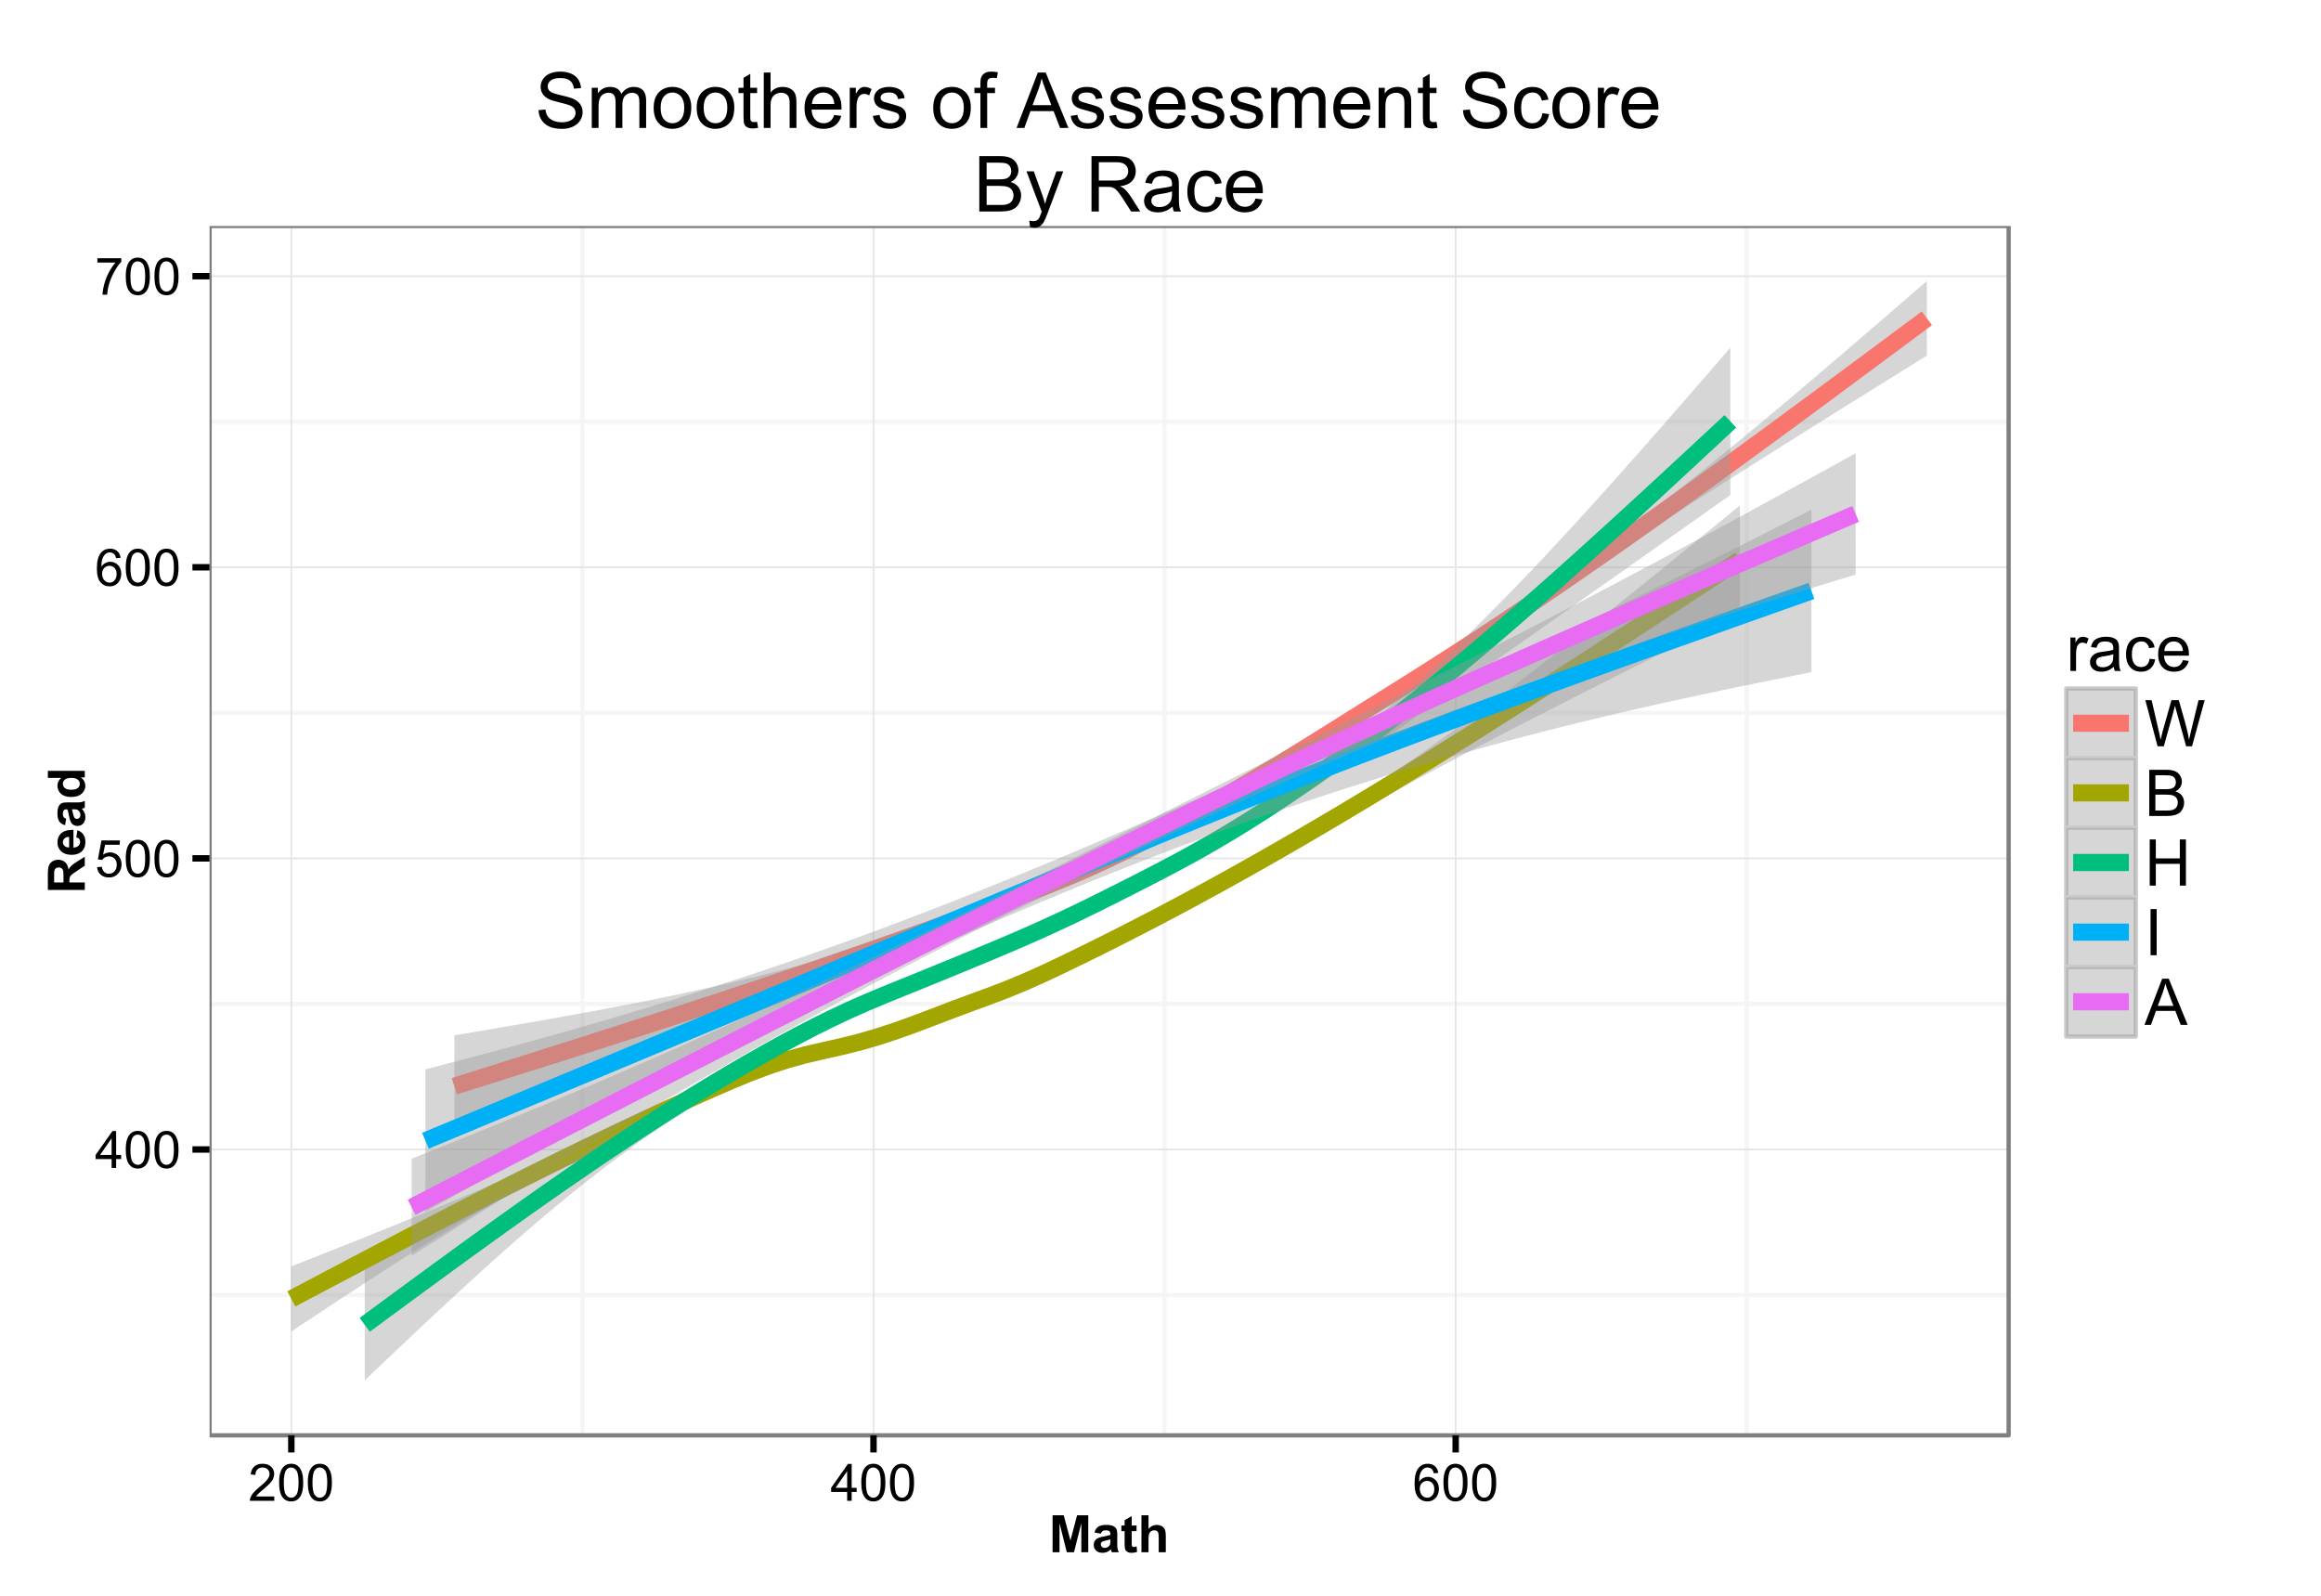 <?xml version="1.0" encoding="UTF-8"?>
<svg xmlns="http://www.w3.org/2000/svg" xmlns:xlink="http://www.w3.org/1999/xlink" width="576pt" height="396pt" viewBox="0 0 576 396" version="1.1">
<defs>
<g>
<symbol overflow="visible" id="glyph0-0">
<path style="stroke:none;" d="M 4.137 0 L 4.137 -2.195 L 0.164 -2.195 L 0.164 -3.227 L 4.344 -9.164 L 5.262 -9.164 L 5.262 -3.227 L 6.5 -3.227 L 6.5 -2.195 L 5.262 -2.195 L 5.262 0 Z M 4.137 -3.227 L 4.137 -7.355 L 1.27 -3.227 Z M 4.137 -3.227 "/>
</symbol>
<symbol overflow="visible" id="glyph0-1">
<path style="stroke:none;" d="M 0.531 -4.52 C 0.527 -5.598 0.637 -6.469 0.863 -7.133 C 1.082 -7.789 1.414 -8.301 1.859 -8.66 C 2.297 -9.02 2.852 -9.199 3.52 -9.199 C 4.008 -9.199 4.438 -9.098 4.812 -8.902 C 5.18 -8.699 5.488 -8.414 5.73 -8.047 C 5.973 -7.672 6.16 -7.219 6.301 -6.684 C 6.434 -6.148 6.504 -5.426 6.508 -4.52 C 6.504 -3.441 6.395 -2.574 6.176 -1.914 C 5.953 -1.254 5.621 -0.742 5.184 -0.383 C 4.742 -0.023 4.188 0.152 3.52 0.156 C 2.633 0.152 1.938 -0.16 1.438 -0.793 C 0.828 -1.551 0.527 -2.793 0.531 -4.52 Z M 1.688 -4.52 C 1.688 -3.012 1.863 -2.012 2.215 -1.516 C 2.566 -1.016 3 -0.766 3.52 -0.77 C 4.031 -0.766 4.465 -1.016 4.82 -1.52 C 5.172 -2.016 5.348 -3.016 5.352 -4.52 C 5.348 -6.023 5.172 -7.027 4.82 -7.523 C 4.465 -8.02 4.027 -8.266 3.508 -8.27 C 2.988 -8.266 2.574 -8.047 2.27 -7.613 C 1.879 -7.051 1.688 -6.02 1.688 -4.52 Z M 1.688 -4.52 "/>
</symbol>
<symbol overflow="visible" id="glyph0-2">
<path style="stroke:none;" d="M 0.531 -2.398 L 1.711 -2.5 C 1.797 -1.922 2 -1.488 2.32 -1.203 C 2.641 -0.91 3.023 -0.766 3.477 -0.77 C 4.016 -0.766 4.477 -0.969 4.852 -1.379 C 5.227 -1.785 5.414 -2.328 5.414 -3.008 C 5.414 -3.645 5.23 -4.152 4.871 -4.523 C 4.508 -4.895 4.039 -5.078 3.457 -5.082 C 3.094 -5.078 2.766 -4.996 2.477 -4.832 C 2.184 -4.664 1.953 -4.453 1.789 -4.195 L 0.73 -4.332 L 1.617 -9.039 L 6.176 -9.039 L 6.176 -7.961 L 2.52 -7.961 L 2.023 -5.5 C 2.57 -5.879 3.148 -6.07 3.758 -6.074 C 4.555 -6.07 5.23 -5.793 5.781 -5.242 C 6.328 -4.688 6.602 -3.977 6.605 -3.105 C 6.602 -2.277 6.363 -1.559 5.883 -0.957 C 5.293 -0.215 4.488 0.152 3.477 0.156 C 2.641 0.152 1.961 -0.078 1.434 -0.543 C 0.906 -1.008 0.605 -1.625 0.531 -2.398 Z M 0.531 -2.398 "/>
</symbol>
<symbol overflow="visible" id="glyph0-3">
<path style="stroke:none;" d="M 6.367 -6.918 L 5.25 -6.832 C 5.148 -7.27 5.004 -7.59 4.824 -7.793 C 4.516 -8.113 4.141 -8.273 3.699 -8.273 C 3.34 -8.273 3.027 -8.172 2.758 -7.977 C 2.402 -7.711 2.121 -7.336 1.918 -6.844 C 1.711 -6.348 1.605 -5.641 1.602 -4.727 C 1.867 -5.137 2.199 -5.441 2.594 -5.645 C 2.98 -5.84 3.391 -5.941 3.824 -5.945 C 4.57 -5.941 5.207 -5.664 5.738 -5.117 C 6.262 -4.562 6.527 -3.852 6.531 -2.977 C 6.527 -2.398 6.402 -1.863 6.16 -1.371 C 5.91 -0.879 5.57 -0.5 5.137 -0.238 C 4.703 0.023 4.211 0.152 3.664 0.156 C 2.723 0.152 1.957 -0.191 1.367 -0.879 C 0.773 -1.566 0.48 -2.703 0.48 -4.289 C 0.48 -6.059 0.805 -7.344 1.461 -8.148 C 2.031 -8.848 2.801 -9.199 3.77 -9.199 C 4.488 -9.199 5.078 -8.996 5.539 -8.594 C 5.996 -8.188 6.273 -7.629 6.367 -6.918 Z M 1.773 -2.969 C 1.77 -2.578 1.852 -2.207 2.02 -1.855 C 2.184 -1.5 2.414 -1.23 2.711 -1.047 C 3.004 -0.859 3.316 -0.766 3.645 -0.77 C 4.117 -0.766 4.523 -0.957 4.867 -1.344 C 5.207 -1.723 5.379 -2.246 5.383 -2.906 C 5.379 -3.539 5.211 -4.035 4.875 -4.402 C 4.535 -4.762 4.109 -4.945 3.602 -4.949 C 3.09 -4.945 2.656 -4.762 2.305 -4.402 C 1.945 -4.035 1.77 -3.559 1.773 -2.969 Z M 1.773 -2.969 "/>
</symbol>
<symbol overflow="visible" id="glyph0-4">
<path style="stroke:none;" d="M 0.605 -7.961 L 0.605 -9.043 L 6.539 -9.043 L 6.539 -8.168 C 5.953 -7.547 5.375 -6.719 4.805 -5.691 C 4.23 -4.66 3.785 -3.605 3.477 -2.52 C 3.246 -1.75 3.102 -0.91 3.043 0 L 1.887 0 C 1.898 -0.719 2.039 -1.59 2.312 -2.613 C 2.582 -3.633 2.969 -4.617 3.477 -5.566 C 3.98 -6.512 4.52 -7.309 5.094 -7.961 Z M 0.605 -7.961 "/>
</symbol>
<symbol overflow="visible" id="glyph0-5">
<path style="stroke:none;" d="M 6.445 -1.082 L 6.445 0 L 0.387 0 C 0.379 -0.27 0.422 -0.527 0.52 -0.781 C 0.672 -1.188 0.918 -1.594 1.258 -2 C 1.598 -2.398 2.09 -2.863 2.73 -3.387 C 3.727 -4.203 4.398 -4.848 4.75 -5.328 C 5.098 -5.801 5.273 -6.254 5.273 -6.68 C 5.273 -7.125 5.113 -7.5 4.797 -7.809 C 4.477 -8.113 4.062 -8.266 3.551 -8.27 C 3.008 -8.266 2.574 -8.105 2.25 -7.781 C 1.922 -7.453 1.758 -7 1.758 -6.43 L 0.602 -6.551 C 0.676 -7.41 0.973 -8.066 1.492 -8.52 C 2.008 -8.973 2.703 -9.199 3.574 -9.199 C 4.453 -9.199 5.148 -8.953 5.66 -8.469 C 6.172 -7.977 6.426 -7.375 6.43 -6.656 C 6.426 -6.289 6.352 -5.926 6.203 -5.574 C 6.051 -5.215 5.801 -4.844 5.457 -4.453 C 5.105 -4.062 4.531 -3.523 3.727 -2.844 C 3.047 -2.273 2.609 -1.891 2.422 -1.688 C 2.227 -1.484 2.07 -1.281 1.949 -1.082 Z M 6.445 -1.082 "/>
</symbol>
<symbol overflow="visible" id="glyph1-0">
<path style="stroke:none;" d="M 0.906 0 L 0.906 -9.164 L 3.676 -9.164 L 5.336 -2.914 L 6.98 -9.164 L 9.758 -9.164 L 9.758 0 L 8.039 0 L 8.039 -7.211 L 6.219 0 L 4.438 0 L 2.625 -7.211 L 2.625 0 Z M 0.906 0 "/>
</symbol>
<symbol overflow="visible" id="glyph1-1">
<path style="stroke:none;" d="M 2.23 -4.613 L 0.637 -4.898 C 0.812 -5.539 1.121 -6.012 1.562 -6.324 C 1.996 -6.629 2.645 -6.785 3.512 -6.789 C 4.293 -6.785 4.879 -6.691 5.262 -6.508 C 5.645 -6.32 5.914 -6.086 6.07 -5.801 C 6.227 -5.516 6.305 -4.992 6.305 -4.23 L 6.289 -2.18 C 6.285 -1.594 6.312 -1.164 6.371 -0.891 C 6.426 -0.613 6.531 -0.316 6.688 0 L 4.949 0 C 4.902 -0.117 4.848 -0.289 4.781 -0.52 C 4.75 -0.621 4.727 -0.691 4.719 -0.727 C 4.414 -0.434 4.094 -0.215 3.754 -0.07 C 3.41 0.074 3.047 0.145 2.664 0.148 C 1.977 0.145 1.438 -0.035 1.047 -0.406 C 0.652 -0.773 0.457 -1.242 0.457 -1.812 C 0.457 -2.184 0.543 -2.52 0.723 -2.816 C 0.898 -3.109 1.152 -3.336 1.477 -3.492 C 1.797 -3.648 2.262 -3.781 2.875 -3.898 C 3.691 -4.051 4.262 -4.195 4.582 -4.332 L 4.582 -4.508 C 4.582 -4.84 4.496 -5.082 4.332 -5.227 C 4.16 -5.371 3.848 -5.441 3.387 -5.445 C 3.074 -5.441 2.828 -5.379 2.656 -5.258 C 2.477 -5.133 2.336 -4.918 2.23 -4.613 Z M 4.582 -3.188 C 4.355 -3.109 3.996 -3.02 3.512 -2.918 C 3.02 -2.812 2.703 -2.711 2.555 -2.613 C 2.324 -2.449 2.207 -2.242 2.211 -1.992 C 2.207 -1.746 2.301 -1.531 2.484 -1.355 C 2.668 -1.172 2.902 -1.082 3.188 -1.086 C 3.504 -1.082 3.805 -1.188 4.094 -1.398 C 4.305 -1.555 4.445 -1.75 4.512 -1.98 C 4.559 -2.129 4.582 -2.414 4.582 -2.836 Z M 4.582 -3.188 "/>
</symbol>
<symbol overflow="visible" id="glyph1-2">
<path style="stroke:none;" d="M 3.961 -6.637 L 3.961 -5.238 L 2.762 -5.238 L 2.762 -2.562 C 2.758 -2.016 2.77 -1.699 2.797 -1.613 C 2.816 -1.52 2.871 -1.445 2.953 -1.391 C 3.031 -1.328 3.129 -1.301 3.25 -1.305 C 3.41 -1.301 3.645 -1.359 3.957 -1.477 L 4.105 -0.113 C 3.695 0.062 3.234 0.145 2.719 0.148 C 2.398 0.145 2.109 0.098 1.859 -0.008 C 1.602 -0.109 1.418 -0.25 1.301 -0.422 C 1.184 -0.59 1.102 -0.816 1.055 -1.105 C 1.016 -1.309 0.996 -1.723 1 -2.344 L 1 -5.238 L 0.195 -5.238 L 0.195 -6.637 L 1 -6.637 L 1 -7.957 L 2.762 -8.98 L 2.762 -6.637 Z M 3.961 -6.637 "/>
</symbol>
<symbol overflow="visible" id="glyph1-3">
<path style="stroke:none;" d="M 2.668 -9.164 L 2.668 -5.793 C 3.23 -6.453 3.91 -6.785 4.699 -6.789 C 5.102 -6.785 5.465 -6.711 5.793 -6.562 C 6.117 -6.41 6.363 -6.215 6.527 -5.984 C 6.691 -5.75 6.801 -5.492 6.863 -5.211 C 6.922 -4.926 6.953 -4.488 6.957 -3.895 L 6.957 0 L 5.199 0 L 5.199 -3.508 C 5.195 -4.199 5.164 -4.641 5.098 -4.832 C 5.031 -5.016 4.914 -5.164 4.746 -5.277 C 4.574 -5.387 4.363 -5.441 4.113 -5.445 C 3.82 -5.441 3.559 -5.371 3.332 -5.23 C 3.102 -5.086 2.934 -4.871 2.828 -4.59 C 2.719 -4.301 2.664 -3.879 2.668 -3.324 L 2.668 0 L 0.914 0 L 0.914 -9.164 Z M 2.668 -9.164 "/>
</symbol>
<symbol overflow="visible" id="glyph2-0">
<path style="stroke:none;" d="M 0 -0.938 L -9.164 -0.938 L -9.164 -4.832 C -9.164 -5.809 -9.078 -6.52 -8.914 -6.965 C -8.746 -7.406 -8.453 -7.762 -8.035 -8.031 C -7.613 -8.293 -7.133 -8.426 -6.594 -8.43 C -5.902 -8.426 -5.336 -8.223 -4.891 -7.824 C -4.441 -7.418 -4.16 -6.816 -4.043 -6.012 C -3.809 -6.41 -3.551 -6.738 -3.273 -7.004 C -2.992 -7.262 -2.496 -7.613 -1.789 -8.055 L 0 -9.176 L 0 -6.961 L -1.992 -5.625 C -2.703 -5.148 -3.152 -4.82 -3.34 -4.648 C -3.523 -4.469 -3.648 -4.285 -3.719 -4.094 C -3.785 -3.895 -3.82 -3.586 -3.824 -3.164 L -3.824 -2.789 L 0 -2.789 Z M -5.289 -2.789 L -5.289 -4.156 C -5.285 -5.039 -5.32 -5.594 -5.398 -5.816 C -5.469 -6.035 -5.598 -6.207 -5.785 -6.336 C -5.965 -6.457 -6.195 -6.52 -6.477 -6.523 C -6.781 -6.52 -7.031 -6.438 -7.223 -6.277 C -7.41 -6.109 -7.531 -5.879 -7.582 -5.582 C -7.602 -5.43 -7.609 -4.98 -7.613 -4.23 L -7.613 -2.789 Z M -5.289 -2.789 "/>
</symbol>
<symbol overflow="visible" id="glyph2-1">
<path style="stroke:none;" d="M -2.113 -4.762 L -1.82 -6.512 C -1.176 -6.285 -0.688 -5.93 -0.352 -5.445 C -0.02 -4.957 0.145 -4.352 0.148 -3.625 C 0.145 -2.469 -0.227 -1.613 -0.98 -1.062 C -1.582 -0.621 -2.348 -0.402 -3.27 -0.406 C -4.367 -0.402 -5.227 -0.691 -5.852 -1.27 C -6.473 -1.844 -6.785 -2.57 -6.789 -3.449 C -6.785 -4.434 -6.457 -5.211 -5.809 -5.785 C -5.152 -6.355 -4.156 -6.629 -2.812 -6.605 L -2.812 -2.207 C -2.289 -2.219 -1.883 -2.359 -1.598 -2.633 C -1.305 -2.898 -1.16 -3.238 -1.164 -3.645 C -1.16 -3.918 -1.234 -4.148 -1.387 -4.336 C -1.535 -4.523 -1.777 -4.664 -2.113 -4.762 Z M -3.887 -4.863 C -4.391 -4.848 -4.777 -4.715 -5.047 -4.469 C -5.309 -4.215 -5.441 -3.91 -5.445 -3.555 C -5.441 -3.168 -5.301 -2.852 -5.023 -2.605 C -4.742 -2.352 -4.363 -2.23 -3.887 -2.238 Z M -3.887 -4.863 "/>
</symbol>
<symbol overflow="visible" id="glyph2-2">
<path style="stroke:none;" d="M -4.613 -2.23 L -4.898 -0.637 C -5.539 -0.812 -6.012 -1.121 -6.324 -1.562 C -6.629 -1.996 -6.785 -2.645 -6.789 -3.512 C -6.785 -4.293 -6.691 -4.879 -6.508 -5.262 C -6.32 -5.645 -6.086 -5.914 -5.801 -6.07 C -5.516 -6.227 -4.992 -6.305 -4.23 -6.305 L -2.18 -6.289 C -1.594 -6.285 -1.164 -6.312 -0.891 -6.371 C -0.613 -6.426 -0.316 -6.531 0 -6.688 L 0 -4.949 C -0.117 -4.902 -0.289 -4.848 -0.52 -4.781 C -0.621 -4.75 -0.691 -4.727 -0.727 -4.719 C -0.434 -4.414 -0.215 -4.094 -0.07 -3.754 C 0.074 -3.41 0.145 -3.047 0.148 -2.664 C 0.145 -1.977 -0.035 -1.438 -0.406 -1.047 C -0.773 -0.652 -1.242 -0.457 -1.812 -0.457 C -2.184 -0.457 -2.52 -0.543 -2.816 -0.723 C -3.109 -0.898 -3.336 -1.152 -3.492 -1.477 C -3.648 -1.797 -3.781 -2.262 -3.898 -2.875 C -4.051 -3.691 -4.195 -4.262 -4.332 -4.582 L -4.508 -4.582 C -4.84 -4.582 -5.082 -4.496 -5.227 -4.332 C -5.371 -4.16 -5.441 -3.848 -5.445 -3.387 C -5.441 -3.074 -5.379 -2.828 -5.258 -2.656 C -5.133 -2.477 -4.918 -2.336 -4.613 -2.23 Z M -3.188 -4.582 C -3.109 -4.355 -3.02 -3.996 -2.918 -3.512 C -2.812 -3.02 -2.711 -2.703 -2.613 -2.555 C -2.449 -2.324 -2.242 -2.207 -1.992 -2.211 C -1.746 -2.207 -1.531 -2.301 -1.355 -2.484 C -1.172 -2.668 -1.082 -2.902 -1.086 -3.188 C -1.082 -3.504 -1.188 -3.805 -1.398 -4.094 C -1.555 -4.305 -1.75 -4.445 -1.98 -4.512 C -2.129 -4.559 -2.414 -4.582 -2.836 -4.582 Z M -3.188 -4.582 "/>
</symbol>
<symbol overflow="visible" id="glyph2-3">
<path style="stroke:none;" d="M 0 -7.008 L 0 -5.375 L -0.977 -5.375 C -0.594 -5.102 -0.312 -4.781 -0.129 -4.414 C 0.055 -4.043 0.145 -3.672 0.148 -3.301 C 0.145 -2.535 -0.16 -1.883 -0.773 -1.34 C -1.387 -0.793 -2.242 -0.52 -3.344 -0.523 C -4.465 -0.52 -5.32 -0.785 -5.91 -1.316 C -6.492 -1.844 -6.785 -2.512 -6.789 -3.324 C -6.785 -4.062 -6.477 -4.707 -5.863 -5.25 L -9.164 -5.25 L -9.164 -7.008 Z M -3.461 -2.32 C -2.75 -2.32 -2.238 -2.418 -1.926 -2.613 C -1.465 -2.895 -1.234 -3.289 -1.238 -3.801 C -1.234 -4.203 -1.406 -4.547 -1.754 -4.832 C -2.094 -5.113 -2.609 -5.254 -3.293 -5.258 C -4.055 -5.254 -4.602 -5.117 -4.941 -4.844 C -5.273 -4.566 -5.441 -4.215 -5.445 -3.789 C -5.441 -3.371 -5.277 -3.023 -4.945 -2.742 C -4.613 -2.461 -4.117 -2.32 -3.461 -2.32 Z M -3.461 -2.32 "/>
</symbol>
<symbol overflow="visible" id="glyph3-0">
<path style="stroke:none;" d="M 1.039 0 L 1.039 -8.297 L 2.305 -8.297 L 2.305 -7.039 C 2.625 -7.625 2.926 -8.016 3.199 -8.203 C 3.473 -8.391 3.773 -8.484 4.102 -8.484 C 4.574 -8.484 5.055 -8.332 5.547 -8.031 L 5.062 -6.727 C 4.719 -6.93 4.375 -7.031 4.031 -7.031 C 3.723 -7.031 3.445 -6.938 3.203 -6.754 C 2.957 -6.566 2.781 -6.309 2.68 -5.984 C 2.52 -5.48 2.441 -4.934 2.445 -4.344 L 2.445 0 Z M 1.039 0 "/>
</symbol>
<symbol overflow="visible" id="glyph3-1">
<path style="stroke:none;" d="M 6.469 -1.023 C 5.945 -0.578 5.441 -0.266 4.965 -0.086 C 4.48 0.098 3.965 0.188 3.414 0.188 C 2.5 0.188 1.801 -0.035 1.312 -0.48 C 0.82 -0.926 0.574 -1.492 0.578 -2.188 C 0.574 -2.59 0.668 -2.961 0.855 -3.301 C 1.039 -3.633 1.281 -3.902 1.582 -4.109 C 1.879 -4.309 2.215 -4.465 2.594 -4.57 C 2.867 -4.641 3.285 -4.711 3.844 -4.781 C 4.977 -4.914 5.812 -5.074 6.352 -5.266 C 6.355 -5.457 6.355 -5.578 6.359 -5.633 C 6.355 -6.203 6.223 -6.609 5.961 -6.844 C 5.598 -7.16 5.066 -7.316 4.359 -7.32 C 3.695 -7.316 3.207 -7.203 2.895 -6.973 C 2.578 -6.738 2.344 -6.328 2.195 -5.742 L 0.82 -5.93 C 0.945 -6.516 1.148 -6.988 1.438 -7.355 C 1.719 -7.715 2.133 -7.996 2.68 -8.191 C 3.219 -8.387 3.848 -8.484 4.562 -8.484 C 5.27 -8.484 5.844 -8.398 6.289 -8.234 C 6.727 -8.062 7.055 -7.855 7.266 -7.605 C 7.473 -7.352 7.617 -7.031 7.703 -6.648 C 7.746 -6.406 7.77 -5.973 7.773 -5.352 L 7.773 -3.477 C 7.77 -2.164 7.801 -1.34 7.863 -0.996 C 7.922 -0.648 8.039 -0.316 8.219 0 L 6.75 0 C 6.602 -0.289 6.508 -0.629 6.469 -1.023 Z M 6.352 -4.164 C 5.84 -3.953 5.074 -3.777 4.055 -3.633 C 3.477 -3.547 3.066 -3.453 2.828 -3.352 C 2.586 -3.246 2.402 -3.094 2.273 -2.895 C 2.141 -2.691 2.074 -2.469 2.078 -2.227 C 2.074 -1.852 2.215 -1.539 2.504 -1.289 C 2.785 -1.039 3.203 -0.914 3.75 -0.914 C 4.289 -0.914 4.77 -1.031 5.195 -1.27 C 5.613 -1.504 5.922 -1.828 6.125 -2.242 C 6.273 -2.559 6.352 -3.027 6.352 -3.648 Z M 6.352 -4.164 "/>
</symbol>
<symbol overflow="visible" id="glyph3-2">
<path style="stroke:none;" d="M 6.469 -3.039 L 7.852 -2.859 C 7.699 -1.906 7.312 -1.16 6.691 -0.621 C 6.066 -0.082 5.301 0.188 4.398 0.188 C 3.262 0.188 2.348 -0.184 1.66 -0.926 C 0.965 -1.668 0.621 -2.73 0.625 -4.117 C 0.621 -5.012 0.77 -5.797 1.07 -6.469 C 1.363 -7.141 1.816 -7.645 2.426 -7.98 C 3.031 -8.316 3.691 -8.484 4.406 -8.484 C 5.305 -8.484 6.039 -8.254 6.617 -7.801 C 7.188 -7.34 7.555 -6.695 7.719 -5.859 L 6.352 -5.648 C 6.219 -6.203 5.988 -6.621 5.66 -6.906 C 5.328 -7.184 4.926 -7.324 4.461 -7.328 C 3.75 -7.324 3.176 -7.07 2.734 -6.566 C 2.289 -6.055 2.066 -5.25 2.07 -4.156 C 2.066 -3.039 2.281 -2.23 2.711 -1.727 C 3.137 -1.219 3.695 -0.965 4.383 -0.969 C 4.934 -0.965 5.395 -1.137 5.766 -1.477 C 6.133 -1.812 6.367 -2.332 6.469 -3.039 Z M 6.469 -3.039 "/>
</symbol>
<symbol overflow="visible" id="glyph3-3">
<path style="stroke:none;" d="M 6.734 -2.672 L 8.188 -2.492 C 7.953 -1.641 7.531 -0.984 6.914 -0.516 C 6.293 -0.047 5.5 0.188 4.539 0.188 C 3.324 0.188 2.363 -0.184 1.652 -0.934 C 0.941 -1.676 0.586 -2.727 0.586 -4.078 C 0.586 -5.473 0.945 -6.555 1.664 -7.328 C 2.383 -8.098 3.312 -8.484 4.461 -8.484 C 5.566 -8.484 6.473 -8.105 7.18 -7.352 C 7.879 -6.594 8.23 -5.531 8.234 -4.164 C 8.23 -4.078 8.23 -3.953 8.227 -3.789 L 2.039 -3.789 C 2.09 -2.875 2.348 -2.176 2.812 -1.695 C 3.273 -1.207 3.852 -0.965 4.547 -0.969 C 5.062 -0.965 5.5 -1.102 5.867 -1.375 C 6.227 -1.645 6.516 -2.078 6.734 -2.672 Z M 2.117 -4.945 L 6.75 -4.945 C 6.688 -5.641 6.508 -6.164 6.219 -6.516 C 5.766 -7.055 5.188 -7.324 4.477 -7.328 C 3.828 -7.324 3.285 -7.109 2.848 -6.68 C 2.406 -6.246 2.16 -5.668 2.117 -4.945 Z M 2.117 -4.945 "/>
</symbol>
<symbol overflow="visible" id="glyph3-4">
<path style="stroke:none;" d="M 3.234 0 L 0.195 -11.453 L 1.75 -11.453 L 3.492 -3.945 C 3.68 -3.156 3.84 -2.375 3.977 -1.602 C 4.266 -2.82 4.438 -3.527 4.492 -3.719 L 6.672 -11.453 L 8.5 -11.453 L 10.141 -5.656 C 10.551 -4.215 10.848 -2.863 11.031 -1.602 C 11.176 -2.32 11.367 -3.152 11.602 -4.094 L 13.398 -11.453 L 14.922 -11.453 L 11.781 0 L 10.32 0 L 7.906 -8.727 C 7.699 -9.453 7.582 -9.902 7.547 -10.07 C 7.426 -9.543 7.312 -9.094 7.211 -8.727 L 4.781 0 Z M 3.234 0 "/>
</symbol>
<symbol overflow="visible" id="glyph3-5">
<path style="stroke:none;" d="M 1.172 0 L 1.172 -11.453 L 5.469 -11.453 C 6.34 -11.449 7.043 -11.332 7.574 -11.105 C 8.102 -10.871 8.516 -10.516 8.816 -10.035 C 9.113 -9.551 9.262 -9.047 9.266 -8.523 C 9.262 -8.031 9.129 -7.57 8.867 -7.141 C 8.598 -6.707 8.199 -6.359 7.664 -6.094 C 8.355 -5.891 8.887 -5.543 9.262 -5.055 C 9.633 -4.562 9.82 -3.984 9.82 -3.32 C 9.82 -2.781 9.707 -2.281 9.48 -1.824 C 9.254 -1.359 8.973 -1.004 8.641 -0.758 C 8.305 -0.504 7.887 -0.316 7.387 -0.191 C 6.883 -0.062 6.266 0 5.539 0 Z M 2.688 -6.641 L 5.164 -6.641 C 5.832 -6.637 6.316 -6.684 6.609 -6.773 C 6.992 -6.887 7.281 -7.074 7.48 -7.344 C 7.672 -7.605 7.77 -7.941 7.773 -8.344 C 7.77 -8.723 7.68 -9.055 7.5 -9.348 C 7.316 -9.633 7.055 -9.832 6.719 -9.941 C 6.379 -10.047 5.797 -10.102 4.977 -10.102 L 2.688 -10.102 Z M 2.688 -1.352 L 5.539 -1.352 C 6.023 -1.348 6.367 -1.367 6.57 -1.406 C 6.914 -1.469 7.207 -1.57 7.445 -1.719 C 7.676 -1.859 7.867 -2.074 8.023 -2.355 C 8.172 -2.633 8.25 -2.953 8.25 -3.32 C 8.25 -3.746 8.141 -4.117 7.922 -4.434 C 7.703 -4.746 7.398 -4.969 7.012 -5.098 C 6.621 -5.223 6.062 -5.285 5.336 -5.289 L 2.688 -5.289 Z M 2.688 -1.352 "/>
</symbol>
<symbol overflow="visible" id="glyph3-6">
<path style="stroke:none;" d="M 1.281 0 L 1.281 -11.453 L 2.797 -11.453 L 2.797 -6.75 L 8.75 -6.75 L 8.75 -11.453 L 10.266 -11.453 L 10.266 0 L 8.75 0 L 8.75 -5.398 L 2.797 -5.398 L 2.797 0 Z M 1.281 0 "/>
</symbol>
<symbol overflow="visible" id="glyph3-7">
<path style="stroke:none;" d="M 1.492 0 L 1.492 -11.453 L 3.008 -11.453 L 3.008 0 Z M 1.492 0 "/>
</symbol>
<symbol overflow="visible" id="glyph3-8">
<path style="stroke:none;" d="M -0.023 0 L 4.375 -11.453 L 6.008 -11.453 L 10.695 0 L 8.969 0 L 7.633 -3.469 L 2.844 -3.469 L 1.586 0 Z M 3.281 -4.703 L 7.164 -4.703 L 5.969 -7.875 C 5.602 -8.836 5.332 -9.625 5.156 -10.25 C 5.008 -9.512 4.801 -8.785 4.539 -8.062 Z M 3.281 -4.703 "/>
</symbol>
<symbol overflow="visible" id="glyph4-0">
<path style="stroke:none;" d="M 0.863 -4.414 L 2.578 -4.566 C 2.656 -3.875 2.844 -3.312 3.145 -2.871 C 3.438 -2.43 3.898 -2.074 4.527 -1.805 C 5.148 -1.531 5.852 -1.395 6.637 -1.398 C 7.328 -1.395 7.941 -1.496 8.477 -1.707 C 9.004 -1.91 9.398 -2.195 9.66 -2.555 C 9.918 -2.914 10.047 -3.305 10.051 -3.73 C 10.047 -4.16 9.922 -4.535 9.676 -4.859 C 9.422 -5.18 9.012 -5.453 8.438 -5.672 C 8.066 -5.812 7.25 -6.035 5.988 -6.34 C 4.727 -6.645 3.84 -6.93 3.336 -7.199 C 2.676 -7.539 2.188 -7.965 1.867 -8.477 C 1.543 -8.984 1.383 -9.555 1.387 -10.191 C 1.383 -10.879 1.578 -11.527 1.977 -12.133 C 2.367 -12.734 2.945 -13.191 3.703 -13.508 C 4.457 -13.816 5.297 -13.973 6.227 -13.977 C 7.242 -13.973 8.141 -13.809 8.918 -13.484 C 9.695 -13.152 10.293 -12.672 10.715 -12.035 C 11.133 -11.398 11.359 -10.676 11.391 -9.871 L 9.648 -9.742 C 9.551 -10.605 9.234 -11.262 8.695 -11.707 C 8.152 -12.152 7.352 -12.375 6.301 -12.375 C 5.195 -12.375 4.395 -12.172 3.895 -11.77 C 3.391 -11.363 3.141 -10.879 3.141 -10.312 C 3.141 -9.816 3.316 -9.41 3.676 -9.094 C 4.02 -8.773 4.934 -8.445 6.414 -8.113 C 7.891 -7.777 8.906 -7.484 9.461 -7.238 C 10.258 -6.863 10.848 -6.398 11.23 -5.836 C 11.609 -5.27 11.801 -4.617 11.805 -3.883 C 11.801 -3.148 11.59 -2.457 11.176 -1.812 C 10.754 -1.164 10.152 -0.664 9.371 -0.305 C 8.582 0.055 7.699 0.234 6.723 0.234 C 5.473 0.234 4.43 0.055 3.594 -0.309 C 2.75 -0.668 2.094 -1.215 1.617 -1.945 C 1.137 -2.672 0.883 -3.492 0.863 -4.414 Z M 0.863 -4.414 "/>
</symbol>
<symbol overflow="visible" id="glyph4-1">
<path style="stroke:none;" d="M 1.266 0 L 1.266 -9.957 L 2.773 -9.957 L 2.773 -8.559 C 3.082 -9.043 3.5 -9.434 4.02 -9.734 C 4.539 -10.027 5.129 -10.176 5.793 -10.18 C 6.527 -10.176 7.133 -10.023 7.605 -9.719 C 8.078 -9.41 8.41 -8.984 8.605 -8.438 C 9.391 -9.598 10.414 -10.176 11.68 -10.18 C 12.664 -10.176 13.426 -9.902 13.961 -9.359 C 14.488 -8.809 14.754 -7.969 14.758 -6.836 L 14.758 0 L 13.078 0 L 13.078 -6.273 C 13.078 -6.945 13.023 -7.43 12.914 -7.73 C 12.805 -8.023 12.605 -8.262 12.316 -8.445 C 12.027 -8.625 11.688 -8.719 11.305 -8.719 C 10.602 -8.719 10.023 -8.484 9.562 -8.02 C 9.098 -7.551 8.863 -6.805 8.867 -5.785 L 8.867 0 L 7.18 0 L 7.18 -6.469 C 7.176 -7.219 7.039 -7.781 6.766 -8.156 C 6.488 -8.531 6.039 -8.719 5.418 -8.719 C 4.941 -8.719 4.504 -8.594 4.102 -8.344 C 3.695 -8.094 3.402 -7.727 3.223 -7.246 C 3.043 -6.762 2.953 -6.066 2.953 -5.164 L 2.953 0 Z M 1.266 0 "/>
</symbol>
<symbol overflow="visible" id="glyph4-2">
<path style="stroke:none;" d="M 0.637 -4.977 C 0.633 -6.816 1.145 -8.184 2.176 -9.074 C 3.027 -9.809 4.07 -10.176 5.305 -10.18 C 6.672 -10.176 7.793 -9.73 8.66 -8.836 C 9.527 -7.938 9.961 -6.695 9.965 -5.117 C 9.961 -3.832 9.77 -2.824 9.387 -2.094 C 9.004 -1.355 8.445 -0.785 7.711 -0.383 C 6.977 0.023 6.172 0.223 5.305 0.227 C 3.906 0.223 2.781 -0.223 1.926 -1.113 C 1.062 -2.008 0.633 -3.293 0.637 -4.977 Z M 2.371 -4.977 C 2.367 -3.699 2.645 -2.746 3.203 -2.113 C 3.758 -1.477 4.457 -1.16 5.305 -1.164 C 6.141 -1.16 6.84 -1.477 7.395 -2.117 C 7.949 -2.75 8.227 -3.723 8.23 -5.035 C 8.227 -6.262 7.945 -7.195 7.391 -7.832 C 6.828 -8.465 6.133 -8.781 5.305 -8.785 C 4.457 -8.781 3.758 -8.465 3.203 -7.836 C 2.645 -7.203 2.367 -6.25 2.371 -4.977 Z M 2.371 -4.977 "/>
</symbol>
<symbol overflow="visible" id="glyph4-3">
<path style="stroke:none;" d="M 4.949 -1.508 L 5.195 -0.02 C 4.715 0.082 4.289 0.129 3.918 0.133 C 3.305 0.129 2.828 0.035 2.492 -0.156 C 2.152 -0.348 1.918 -0.602 1.781 -0.922 C 1.641 -1.234 1.57 -1.898 1.574 -2.914 L 1.574 -8.645 L 0.336 -8.645 L 0.336 -9.957 L 1.574 -9.957 L 1.574 -12.422 L 3.254 -13.434 L 3.254 -9.957 L 4.949 -9.957 L 4.949 -8.645 L 3.254 -8.645 L 3.254 -2.82 C 3.25 -2.336 3.281 -2.027 3.34 -1.895 C 3.398 -1.754 3.496 -1.645 3.633 -1.566 C 3.766 -1.48 3.957 -1.441 4.211 -1.445 C 4.395 -1.441 4.641 -1.461 4.949 -1.508 Z M 4.949 -1.508 "/>
</symbol>
<symbol overflow="visible" id="glyph4-4">
<path style="stroke:none;" d="M 1.266 0 L 1.266 -13.742 L 2.953 -13.742 L 2.953 -8.812 C 3.738 -9.723 4.73 -10.176 5.934 -10.18 C 6.668 -10.176 7.309 -10.031 7.855 -9.742 C 8.398 -9.449 8.789 -9.047 9.023 -8.539 C 9.258 -8.023 9.375 -7.281 9.375 -6.309 L 9.375 0 L 7.688 0 L 7.688 -6.309 C 7.688 -7.148 7.504 -7.762 7.137 -8.148 C 6.77 -8.531 6.25 -8.723 5.586 -8.727 C 5.082 -8.723 4.613 -8.594 4.176 -8.336 C 3.734 -8.074 3.422 -7.723 3.234 -7.281 C 3.047 -6.836 2.953 -6.223 2.953 -5.445 L 2.953 0 Z M 1.266 0 "/>
</symbol>
<symbol overflow="visible" id="glyph4-5">
<path style="stroke:none;" d="M 8.082 -3.207 L 9.824 -2.992 C 9.547 -1.969 9.039 -1.176 8.297 -0.617 C 7.551 -0.055 6.598 0.223 5.445 0.227 C 3.984 0.223 2.832 -0.223 1.98 -1.117 C 1.129 -2.012 0.703 -3.27 0.703 -4.895 C 0.703 -6.566 1.133 -7.867 1.996 -8.793 C 2.855 -9.715 3.973 -10.176 5.352 -10.18 C 6.68 -10.176 7.77 -9.723 8.617 -8.82 C 9.457 -7.91 9.879 -6.637 9.883 -4.996 C 9.879 -4.895 9.875 -4.746 9.871 -4.547 L 2.445 -4.547 C 2.504 -3.453 2.816 -2.613 3.375 -2.035 C 3.93 -1.449 4.621 -1.16 5.457 -1.164 C 6.07 -1.16 6.598 -1.32 7.039 -1.648 C 7.473 -1.969 7.82 -2.488 8.082 -3.207 Z M 2.539 -5.934 L 8.102 -5.934 C 8.023 -6.77 7.809 -7.398 7.461 -7.82 C 6.922 -8.465 6.227 -8.789 5.371 -8.793 C 4.594 -8.789 3.941 -8.531 3.418 -8.016 C 2.887 -7.496 2.594 -6.801 2.539 -5.934 Z M 2.539 -5.934 "/>
</symbol>
<symbol overflow="visible" id="glyph4-6">
<path style="stroke:none;" d="M 1.246 0 L 1.246 -9.957 L 2.766 -9.957 L 2.766 -8.445 C 3.152 -9.148 3.508 -9.617 3.84 -9.844 C 4.164 -10.066 4.527 -10.176 4.922 -10.18 C 5.488 -10.176 6.066 -9.996 6.656 -9.637 L 6.074 -8.07 C 5.66 -8.312 5.246 -8.438 4.836 -8.438 C 4.465 -8.438 4.137 -8.324 3.844 -8.105 C 3.547 -7.879 3.336 -7.57 3.215 -7.18 C 3.023 -6.578 2.93 -5.922 2.934 -5.211 L 2.934 0 Z M 1.246 0 "/>
</symbol>
<symbol overflow="visible" id="glyph4-7">
<path style="stroke:none;" d="M 0.59 -2.973 L 2.258 -3.234 C 2.348 -2.562 2.609 -2.047 3.039 -1.695 C 3.465 -1.336 4.062 -1.16 4.836 -1.164 C 5.609 -1.16 6.188 -1.316 6.562 -1.637 C 6.938 -1.949 7.125 -2.32 7.125 -2.746 C 7.125 -3.125 6.957 -3.426 6.629 -3.648 C 6.395 -3.793 5.82 -3.984 4.902 -4.219 C 3.664 -4.531 2.805 -4.801 2.328 -5.027 C 1.848 -5.254 1.488 -5.57 1.242 -5.977 C 0.992 -6.379 0.867 -6.824 0.871 -7.312 C 0.867 -7.754 0.969 -8.164 1.176 -8.543 C 1.375 -8.922 1.652 -9.234 2.008 -9.488 C 2.266 -9.676 2.621 -9.84 3.078 -9.977 C 3.527 -10.109 4.016 -10.176 4.539 -10.18 C 5.316 -10.176 6 -10.066 6.594 -9.844 C 7.18 -9.617 7.617 -9.312 7.902 -8.93 C 8.18 -8.543 8.375 -8.027 8.484 -7.387 L 6.836 -7.164 C 6.758 -7.672 6.539 -8.07 6.184 -8.359 C 5.82 -8.645 5.312 -8.789 4.66 -8.793 C 3.879 -8.789 3.328 -8.66 3 -8.406 C 2.668 -8.148 2.5 -7.848 2.504 -7.508 C 2.5 -7.285 2.57 -7.09 2.711 -6.918 C 2.844 -6.734 3.059 -6.586 3.355 -6.469 C 3.523 -6.406 4.02 -6.262 4.848 -6.039 C 6.035 -5.715 6.867 -5.453 7.344 -5.254 C 7.812 -5.047 8.184 -4.75 8.457 -4.367 C 8.723 -3.977 8.859 -3.496 8.859 -2.926 C 8.859 -2.359 8.695 -1.832 8.367 -1.336 C 8.039 -0.836 7.562 -0.449 6.945 -0.18 C 6.324 0.09 5.625 0.223 4.848 0.227 C 3.551 0.223 2.566 -0.043 1.887 -0.578 C 1.207 -1.113 0.773 -1.91 0.59 -2.973 Z M 0.59 -2.973 "/>
</symbol>
<symbol overflow="visible" id="glyph4-8">
<path style="stroke:none;" d=""/>
</symbol>
<symbol overflow="visible" id="glyph4-9">
<path style="stroke:none;" d="M 1.668 0 L 1.668 -8.645 L 0.18 -8.645 L 0.18 -9.957 L 1.668 -9.957 L 1.668 -11.016 C 1.664 -11.684 1.723 -12.18 1.848 -12.508 C 2.004 -12.941 2.289 -13.297 2.703 -13.57 C 3.109 -13.84 3.684 -13.973 4.426 -13.977 C 4.895 -13.973 5.422 -13.918 6 -13.809 L 5.746 -12.336 C 5.395 -12.395 5.062 -12.426 4.754 -12.43 C 4.238 -12.426 3.875 -12.316 3.664 -12.102 C 3.449 -11.879 3.344 -11.473 3.348 -10.875 L 3.348 -9.957 L 5.289 -9.957 L 5.289 -8.645 L 3.348 -8.645 L 3.348 0 Z M 1.668 0 "/>
</symbol>
<symbol overflow="visible" id="glyph4-10">
<path style="stroke:none;" d="M -0.027 0 L 5.25 -13.742 L 7.211 -13.742 L 12.836 0 L 10.762 0 L 9.16 -4.164 L 3.414 -4.164 L 1.902 0 Z M 3.938 -5.645 L 8.598 -5.645 L 7.164 -9.449 C 6.723 -10.602 6.398 -11.551 6.188 -12.301 C 6.012 -11.414 5.762 -10.539 5.445 -9.676 Z M 3.938 -5.645 "/>
</symbol>
<symbol overflow="visible" id="glyph4-11">
<path style="stroke:none;" d="M 1.266 0 L 1.266 -9.957 L 2.785 -9.957 L 2.785 -8.539 C 3.512 -9.629 4.57 -10.176 5.953 -10.18 C 6.551 -10.176 7.102 -10.07 7.605 -9.855 C 8.109 -9.641 8.484 -9.355 8.738 -9.008 C 8.984 -8.656 9.16 -8.242 9.262 -7.762 C 9.32 -7.445 9.352 -6.898 9.355 -6.121 L 9.355 0 L 7.668 0 L 7.668 -6.055 C 7.664 -6.738 7.598 -7.254 7.469 -7.598 C 7.336 -7.938 7.105 -8.211 6.773 -8.414 C 6.438 -8.617 6.043 -8.719 5.598 -8.719 C 4.875 -8.719 4.254 -8.488 3.734 -8.035 C 3.211 -7.574 2.953 -6.711 2.953 -5.438 L 2.953 0 Z M 1.266 0 "/>
</symbol>
<symbol overflow="visible" id="glyph4-12">
<path style="stroke:none;" d="M 7.762 -3.648 L 9.422 -3.43 C 9.238 -2.281 8.773 -1.387 8.027 -0.742 C 7.281 -0.098 6.363 0.223 5.277 0.227 C 3.914 0.223 2.82 -0.219 1.992 -1.109 C 1.164 -1.996 0.75 -3.273 0.75 -4.941 C 0.75 -6.012 0.926 -6.953 1.285 -7.762 C 1.637 -8.566 2.18 -9.172 2.91 -9.574 C 3.637 -9.977 4.43 -10.176 5.289 -10.18 C 6.367 -10.176 7.25 -9.902 7.941 -9.359 C 8.625 -8.809 9.066 -8.035 9.262 -7.031 L 7.621 -6.777 C 7.461 -7.445 7.184 -7.949 6.789 -8.285 C 6.391 -8.621 5.91 -8.789 5.352 -8.793 C 4.5 -8.789 3.812 -8.484 3.281 -7.879 C 2.75 -7.266 2.484 -6.301 2.484 -4.988 C 2.484 -3.645 2.738 -2.672 3.254 -2.07 C 3.762 -1.461 4.43 -1.16 5.258 -1.164 C 5.918 -1.16 6.473 -1.363 6.918 -1.773 C 7.359 -2.176 7.641 -2.801 7.762 -3.648 Z M 7.762 -3.648 "/>
</symbol>
<symbol overflow="visible" id="glyph4-13">
<path style="stroke:none;" d="M 1.406 0 L 1.406 -13.742 L 6.562 -13.742 C 7.609 -13.738 8.449 -13.602 9.086 -13.324 C 9.719 -13.047 10.215 -12.617 10.578 -12.043 C 10.934 -11.461 11.113 -10.855 11.117 -10.227 C 11.113 -9.637 10.957 -9.086 10.641 -8.566 C 10.32 -8.047 9.836 -7.629 9.195 -7.312 C 10.023 -7.066 10.664 -6.648 11.113 -6.062 C 11.559 -5.473 11.781 -4.781 11.785 -3.984 C 11.781 -3.34 11.645 -2.738 11.375 -2.188 C 11.102 -1.633 10.766 -1.207 10.367 -0.91 C 9.965 -0.605 9.465 -0.379 8.863 -0.23 C 8.258 -0.074 7.52 0 6.648 0 Z M 3.227 -7.969 L 6.195 -7.969 C 7 -7.969 7.578 -8.02 7.93 -8.129 C 8.391 -8.262 8.742 -8.492 8.977 -8.812 C 9.211 -9.129 9.328 -9.527 9.328 -10.012 C 9.328 -10.465 9.219 -10.867 9 -11.215 C 8.781 -11.562 8.469 -11.801 8.062 -11.93 C 7.656 -12.055 6.957 -12.117 5.973 -12.121 L 3.227 -12.121 Z M 3.227 -1.621 L 6.648 -1.621 C 7.23 -1.617 7.641 -1.641 7.883 -1.688 C 8.297 -1.762 8.648 -1.887 8.934 -2.062 C 9.211 -2.234 9.441 -2.488 9.625 -2.824 C 9.805 -3.16 9.895 -3.547 9.898 -3.984 C 9.895 -4.496 9.766 -4.941 9.504 -5.32 C 9.242 -5.695 8.879 -5.961 8.414 -6.117 C 7.945 -6.27 7.273 -6.344 6.402 -6.348 L 3.227 -6.348 Z M 3.227 -1.621 "/>
</symbol>
<symbol overflow="visible" id="glyph4-14">
<path style="stroke:none;" d="M 1.191 3.836 L 1.004 2.25 C 1.367 2.348 1.691 2.395 1.969 2.398 C 2.344 2.395 2.641 2.332 2.867 2.211 C 3.09 2.082 3.277 1.91 3.422 1.688 C 3.527 1.516 3.699 1.094 3.938 0.43 C 3.969 0.332 4.016 0.195 4.086 0.02 L 0.309 -9.957 L 2.129 -9.957 L 4.199 -4.191 C 4.465 -3.457 4.707 -2.688 4.922 -1.883 C 5.113 -2.656 5.344 -3.414 5.617 -4.152 L 7.742 -9.957 L 9.43 -9.957 L 5.645 0.168 C 5.234 1.258 4.918 2.012 4.695 2.43 C 4.391 2.98 4.047 3.387 3.664 3.648 C 3.273 3.906 2.812 4.035 2.277 4.039 C 1.949 4.035 1.586 3.969 1.191 3.836 Z M 1.191 3.836 "/>
</symbol>
<symbol overflow="visible" id="glyph4-15">
<path style="stroke:none;" d="M 1.508 0 L 1.508 -13.742 L 7.602 -13.742 C 8.824 -13.738 9.758 -13.617 10.395 -13.371 C 11.031 -13.125 11.539 -12.688 11.922 -12.066 C 12.301 -11.438 12.492 -10.746 12.496 -9.992 C 12.492 -9.016 12.176 -8.195 11.547 -7.527 C 10.914 -6.855 9.941 -6.43 8.625 -6.254 C 9.105 -6.02 9.469 -5.793 9.723 -5.57 C 10.25 -5.078 10.754 -4.469 11.23 -3.742 L 13.621 0 L 11.336 0 L 9.516 -2.859 C 8.984 -3.684 8.547 -4.312 8.203 -4.754 C 7.859 -5.188 7.551 -5.496 7.277 -5.672 C 7.004 -5.844 6.727 -5.965 6.449 -6.039 C 6.242 -6.078 5.906 -6.098 5.438 -6.102 L 3.328 -6.102 L 3.328 0 Z M 3.328 -7.68 L 7.238 -7.68 C 8.066 -7.676 8.719 -7.762 9.188 -7.938 C 9.656 -8.105 10.012 -8.379 10.254 -8.762 C 10.496 -9.137 10.617 -9.547 10.621 -9.992 C 10.617 -10.641 10.383 -11.176 9.914 -11.598 C 9.441 -12.012 8.695 -12.223 7.68 -12.227 L 3.328 -12.227 Z M 3.328 -7.68 "/>
</symbol>
<symbol overflow="visible" id="glyph4-16">
<path style="stroke:none;" d="M 7.762 -1.227 C 7.133 -0.691 6.531 -0.316 5.957 -0.102 C 5.375 0.117 4.754 0.223 4.098 0.227 C 3 0.223 2.16 -0.043 1.574 -0.574 C 0.984 -1.109 0.691 -1.793 0.695 -2.625 C 0.691 -3.109 0.801 -3.555 1.027 -3.961 C 1.246 -4.363 1.539 -4.684 1.898 -4.93 C 2.258 -5.172 2.66 -5.359 3.113 -5.484 C 3.441 -5.57 3.941 -5.652 4.613 -5.738 C 5.973 -5.895 6.977 -6.09 7.621 -6.32 C 7.625 -6.547 7.629 -6.691 7.633 -6.758 C 7.629 -7.441 7.469 -7.926 7.152 -8.211 C 6.719 -8.59 6.078 -8.781 5.23 -8.785 C 4.434 -8.781 3.848 -8.645 3.473 -8.367 C 3.094 -8.086 2.812 -7.594 2.633 -6.891 L 0.984 -7.117 C 1.133 -7.82 1.379 -8.391 1.727 -8.824 C 2.066 -9.258 2.562 -9.59 3.215 -9.828 C 3.863 -10.059 4.617 -10.176 5.477 -10.18 C 6.324 -10.176 7.016 -10.078 7.547 -9.879 C 8.078 -9.68 8.469 -9.426 8.719 -9.125 C 8.969 -8.82 9.141 -8.438 9.242 -7.977 C 9.297 -7.688 9.328 -7.172 9.328 -6.422 L 9.328 -4.172 C 9.328 -2.602 9.363 -1.609 9.434 -1.195 C 9.504 -0.777 9.645 -0.379 9.863 0 L 8.102 0 C 7.922 -0.348 7.809 -0.754 7.762 -1.227 Z M 7.621 -4.996 C 7.008 -4.742 6.09 -4.531 4.867 -4.359 C 4.168 -4.258 3.676 -4.145 3.391 -4.023 C 3.102 -3.895 2.879 -3.711 2.727 -3.473 C 2.566 -3.23 2.488 -2.965 2.492 -2.672 C 2.488 -2.219 2.66 -1.844 3.004 -1.547 C 3.344 -1.246 3.844 -1.094 4.5 -1.098 C 5.148 -1.094 5.727 -1.238 6.234 -1.523 C 6.738 -1.805 7.109 -2.191 7.352 -2.691 C 7.527 -3.066 7.617 -3.629 7.621 -4.379 Z M 7.621 -4.996 "/>
</symbol>
</g>
<clipPath id="clip1">
  <path d="M 52.004 56.078 L 499.48 56.078 L 499.48 357.188 L 52.004 357.188 Z M 52.004 56.078 "/>
</clipPath>
</defs>
<g id="surface190">
<rect x="0" y="0" width="576" height="396" style="fill:rgb(100%,100%,100%);fill-opacity:1;stroke:none;"/>
<rect x="0" y="0" width="576" height="396" style="fill:rgb(100%,100%,100%);fill-opacity:1;stroke:none;"/>
<path style="fill:none;stroke-width:1.063;stroke-linecap:round;stroke-linejoin:round;stroke:rgb(100%,100%,100%);stroke-opacity:1;stroke-miterlimit:10;" d="M 0 396 L 576 396 L 576 0 L 0 0 Z M 0 396 "/>
<g clip-path="url(#clip1)" clip-rule="nonzero">
<path style=" stroke:none;fill-rule:nonzero;fill:rgb(100%,100%,100%);fill-opacity:1;" d="M 52.004 356.188 L 498.48 356.188 L 498.48 56.078 L 52.004 56.078 Z M 52.004 356.188 "/>
<path style="fill:none;stroke-width:1.063;stroke-linecap:butt;stroke-linejoin:round;stroke:rgb(96.078%,96.078%,96.078%);stroke-opacity:1;stroke-miterlimit:10;" d="M 52.004 321.371 L 498.484 321.371 "/>
<path style="fill:none;stroke-width:1.063;stroke-linecap:butt;stroke-linejoin:round;stroke:rgb(96.078%,96.078%,96.078%);stroke-opacity:1;stroke-miterlimit:10;" d="M 52.004 249.133 L 498.484 249.133 "/>
<path style="fill:none;stroke-width:1.063;stroke-linecap:butt;stroke-linejoin:round;stroke:rgb(96.078%,96.078%,96.078%);stroke-opacity:1;stroke-miterlimit:10;" d="M 52.004 176.895 L 498.484 176.895 "/>
<path style="fill:none;stroke-width:1.063;stroke-linecap:butt;stroke-linejoin:round;stroke:rgb(96.078%,96.078%,96.078%);stroke-opacity:1;stroke-miterlimit:10;" d="M 52.004 104.656 L 498.484 104.656 "/>
<path style="fill:none;stroke-width:1.063;stroke-linecap:butt;stroke-linejoin:round;stroke:rgb(96.078%,96.078%,96.078%);stroke-opacity:1;stroke-miterlimit:10;" d="M 144.539 356.188 L 144.539 56.078 "/>
<path style="fill:none;stroke-width:1.063;stroke-linecap:butt;stroke-linejoin:round;stroke:rgb(96.078%,96.078%,96.078%);stroke-opacity:1;stroke-miterlimit:10;" d="M 289.016 356.188 L 289.016 56.078 "/>
<path style="fill:none;stroke-width:1.063;stroke-linecap:butt;stroke-linejoin:round;stroke:rgb(96.078%,96.078%,96.078%);stroke-opacity:1;stroke-miterlimit:10;" d="M 433.488 356.188 L 433.488 56.078 "/>
<path style="fill:none;stroke-width:0.425;stroke-linecap:butt;stroke-linejoin:round;stroke:rgb(89.804%,89.804%,89.804%);stroke-opacity:1;stroke-miterlimit:10;" d="M 52.004 285.25 L 498.484 285.25 "/>
<path style="fill:none;stroke-width:0.425;stroke-linecap:butt;stroke-linejoin:round;stroke:rgb(89.804%,89.804%,89.804%);stroke-opacity:1;stroke-miterlimit:10;" d="M 52.004 213.012 L 498.484 213.012 "/>
<path style="fill:none;stroke-width:0.425;stroke-linecap:butt;stroke-linejoin:round;stroke:rgb(89.804%,89.804%,89.804%);stroke-opacity:1;stroke-miterlimit:10;" d="M 52.004 140.777 L 498.484 140.777 "/>
<path style="fill:none;stroke-width:0.425;stroke-linecap:butt;stroke-linejoin:round;stroke:rgb(89.804%,89.804%,89.804%);stroke-opacity:1;stroke-miterlimit:10;" d="M 52.004 68.539 L 498.484 68.539 "/>
<path style="fill:none;stroke-width:0.425;stroke-linecap:butt;stroke-linejoin:round;stroke:rgb(89.804%,89.804%,89.804%);stroke-opacity:1;stroke-miterlimit:10;" d="M 72.301 356.188 L 72.301 56.078 "/>
<path style="fill:none;stroke-width:0.425;stroke-linecap:butt;stroke-linejoin:round;stroke:rgb(89.804%,89.804%,89.804%);stroke-opacity:1;stroke-miterlimit:10;" d="M 216.777 356.188 L 216.777 56.078 "/>
<path style="fill:none;stroke-width:0.425;stroke-linecap:butt;stroke-linejoin:round;stroke:rgb(89.804%,89.804%,89.804%);stroke-opacity:1;stroke-miterlimit:10;" d="M 361.25 356.188 L 361.25 56.078 "/>
<path style=" stroke:none;fill-rule:nonzero;fill:rgb(60%,60%,60%);fill-opacity:0.4;" d="M 112.75 256.926 L 117.375 256.145 L 122.004 255.359 L 126.629 254.57 L 131.254 253.773 L 135.879 252.965 L 140.504 252.141 L 145.133 251.301 L 149.758 250.441 L 154.383 249.562 L 159.008 248.656 L 163.633 247.727 L 168.262 246.766 L 172.887 245.77 L 177.512 244.738 L 182.137 243.668 L 186.762 242.555 L 191.391 241.398 L 196.016 240.188 L 200.641 238.926 L 205.266 237.605 L 209.891 236.23 L 214.52 234.801 L 219.145 233.316 L 223.77 231.785 L 228.395 230.219 L 233.02 228.625 L 237.648 227.016 L 242.273 225.391 L 246.898 223.75 L 251.523 222.082 L 256.148 220.352 L 260.777 218.539 L 265.402 216.645 L 270.027 214.668 L 274.652 212.586 L 279.277 210.363 L 283.906 208.02 L 288.531 205.582 L 293.156 203.031 L 297.781 200.406 L 302.41 197.723 L 311.66 192.27 L 316.285 189.504 L 320.91 186.688 L 325.539 183.832 L 330.164 180.926 L 334.789 177.98 L 339.414 175.062 L 344.039 172.172 L 348.668 169.277 L 353.293 166.336 L 357.918 163.336 L 362.543 160.289 L 367.168 157.207 L 371.797 154.098 L 376.422 150.961 L 381.047 147.785 L 385.672 144.566 L 390.297 141.297 L 394.926 137.965 L 399.551 134.57 L 404.176 131.113 L 408.801 127.586 L 413.426 124 L 418.055 120.355 L 422.68 116.656 L 427.305 112.91 L 431.93 109.121 L 436.555 105.293 L 441.184 101.43 L 445.809 97.535 L 450.434 93.613 L 455.059 89.668 L 459.684 85.703 L 464.312 81.723 L 468.938 77.73 L 478.188 69.723 L 478.188 88.242 L 473.562 91.117 L 464.312 96.875 L 459.684 99.758 L 455.059 102.648 L 450.434 105.543 L 445.809 108.441 L 441.184 111.352 L 436.555 114.266 L 431.93 117.191 L 427.305 120.129 L 422.68 123.078 L 418.055 126.039 L 413.426 129.02 L 408.801 132.016 L 404.176 135.031 L 399.551 138.066 L 394.926 141.121 L 390.297 144.188 L 385.672 147.258 L 381.047 150.324 L 376.422 153.379 L 371.797 156.402 L 367.168 159.391 L 362.543 162.34 L 357.918 165.25 L 348.668 171.031 L 344.039 173.934 L 339.414 176.828 L 334.789 179.703 L 330.164 182.566 L 325.539 185.438 L 320.91 188.289 L 316.285 191.062 L 311.66 193.801 L 307.035 196.527 L 302.41 199.23 L 297.781 201.914 L 293.156 204.547 L 288.531 207.094 L 283.906 209.566 L 279.277 211.922 L 274.652 214.168 L 270.027 216.324 L 265.402 218.348 L 260.777 220.246 L 256.148 222.066 L 246.898 225.66 L 242.273 227.445 L 237.648 229.215 L 233.02 230.961 L 228.395 232.695 L 223.77 234.422 L 219.145 236.156 L 214.52 237.906 L 209.891 239.684 L 205.266 241.488 L 200.641 243.324 L 196.016 245.195 L 191.391 247.098 L 186.762 249.023 L 182.137 250.98 L 177.512 252.961 L 172.887 254.961 L 168.262 256.98 L 163.633 259.02 L 159.008 261.074 L 154.383 263.145 L 149.758 265.227 L 145.133 267.32 L 140.504 269.426 L 135.879 271.539 L 131.254 273.66 L 122.004 277.918 L 117.375 280.055 L 112.75 282.191 Z M 112.75 256.926 "/>
<path style="fill:none;stroke-width:4.252;stroke-linecap:butt;stroke-linejoin:round;stroke:rgb(97.255%,46.275%,42.745%);stroke-opacity:1;stroke-miterlimit:1;" d="M 112.75 269.559 L 117.375 268.098 L 122.004 266.641 L 126.629 265.18 L 140.504 260.785 L 145.133 259.312 L 149.758 257.836 L 154.383 256.355 L 159.008 254.867 L 163.633 253.375 L 168.262 251.871 L 172.887 250.363 L 177.512 248.848 L 182.137 247.324 L 186.762 245.789 L 191.391 244.246 L 196.016 242.691 L 200.641 241.125 L 205.266 239.547 L 209.891 237.957 L 214.52 236.352 L 219.145 234.734 L 223.77 233.102 L 228.395 231.457 L 233.02 229.793 L 237.648 228.113 L 242.273 226.418 L 246.898 224.707 L 251.523 222.973 L 256.148 221.211 L 260.777 219.391 L 265.402 217.496 L 270.027 215.496 L 274.652 213.379 L 279.277 211.141 L 283.906 208.793 L 288.531 206.336 L 293.156 203.789 L 297.781 201.16 L 302.41 198.477 L 307.035 195.762 L 311.66 193.035 L 316.285 190.285 L 320.91 187.488 L 325.539 184.637 L 330.164 181.746 L 334.789 178.844 L 339.414 175.945 L 344.039 173.051 L 348.668 170.152 L 353.293 167.238 L 357.918 164.293 L 362.543 161.316 L 367.168 158.301 L 371.797 155.25 L 376.422 152.168 L 381.047 149.055 L 385.672 145.914 L 390.297 142.742 L 394.926 139.543 L 399.551 136.32 L 404.176 133.07 L 408.801 129.801 L 413.426 126.508 L 418.055 123.195 L 422.68 119.867 L 427.305 116.52 L 431.93 113.156 L 436.555 109.781 L 441.184 106.391 L 445.809 102.988 L 450.434 99.578 L 455.059 96.156 L 459.684 92.73 L 464.312 89.297 L 468.938 85.863 L 478.188 78.98 "/>
<path style=" stroke:none;fill-rule:nonzero;fill:rgb(60%,60%,60%);fill-opacity:0.4;" d="M 72.301 314.258 L 76.852 312.461 L 81.402 310.66 L 85.953 308.852 L 90.504 307.035 L 95.055 305.203 L 99.602 303.359 L 104.152 301.496 L 108.703 299.609 L 113.254 297.699 L 117.805 295.762 L 122.355 293.789 L 126.906 291.777 L 131.457 289.723 L 136.008 287.633 L 140.559 285.512 L 149.66 281.23 L 154.211 279.109 L 158.762 277.02 L 163.312 274.973 L 167.863 272.977 L 172.414 271.023 L 176.965 269.09 L 181.516 267.148 L 186.066 265.238 L 190.617 263.465 L 195.168 261.965 L 199.719 260.797 L 204.27 259.773 L 208.816 258.703 L 213.367 257.57 L 217.918 256.297 L 222.469 254.777 L 227.02 253.141 L 231.57 251.449 L 236.121 249.668 L 240.672 247.98 L 245.223 246.336 L 249.773 244.547 L 254.324 242.672 L 258.875 240.691 L 263.426 238.512 L 267.977 236.219 L 272.527 233.957 L 277.078 231.727 L 281.629 229.461 L 286.18 227.098 L 290.73 224.641 L 295.281 222.113 L 299.832 219.551 L 304.383 216.969 L 308.934 214.363 L 313.48 211.738 L 318.031 209.086 L 322.582 206.395 L 327.133 203.652 L 331.684 200.852 L 336.234 197.98 L 340.785 195.035 L 345.336 192.016 L 349.887 188.922 L 354.438 185.754 L 358.988 182.523 L 363.539 179.23 L 368.09 175.883 L 372.641 172.484 L 377.191 169.043 L 381.742 165.555 L 386.293 162.027 L 390.844 158.465 L 395.395 154.875 L 399.945 151.254 L 404.496 147.609 L 409.047 143.945 L 413.598 140.266 L 418.145 136.566 L 422.695 132.859 L 427.246 129.145 L 431.797 125.426 L 431.797 152.398 L 422.695 156.938 L 418.145 159.211 L 413.598 161.488 L 409.047 163.77 L 404.496 166.055 L 399.945 168.348 L 395.395 170.648 L 390.844 172.957 L 386.293 175.273 L 381.742 177.602 L 377.191 179.941 L 372.641 182.297 L 368.09 184.664 L 363.539 187.051 L 358.988 189.457 L 354.438 191.883 L 349.887 194.332 L 345.336 196.812 L 340.785 199.316 L 336.234 201.852 L 331.684 204.41 L 327.133 206.984 L 322.582 209.562 L 318.031 212.129 L 313.48 214.676 L 308.934 217.188 L 304.383 219.656 L 299.832 222.074 L 295.281 224.445 L 290.73 226.781 L 286.18 229.109 L 281.629 231.457 L 277.078 233.824 L 272.527 236.156 L 267.977 238.383 L 263.426 240.508 L 258.875 242.617 L 254.324 244.707 L 249.773 246.594 L 245.223 248.266 L 240.672 249.949 L 236.121 251.648 L 231.57 253.359 L 227.02 255.125 L 222.469 256.758 L 217.918 258.227 L 213.367 259.602 L 208.816 260.73 L 204.27 261.703 L 199.719 262.809 L 195.168 264.141 L 190.617 265.652 L 186.066 267.312 L 181.516 269.141 L 176.965 271.141 L 172.414 273.246 L 167.863 275.402 L 163.312 277.574 L 158.762 279.762 L 154.211 281.961 L 149.66 284.18 L 145.109 286.434 L 140.559 288.738 L 136.008 291.105 L 131.457 293.547 L 126.906 296.066 L 122.355 298.66 L 117.805 301.328 L 113.254 304.059 L 108.703 306.848 L 104.152 309.684 L 99.602 312.566 L 95.055 315.48 L 90.504 318.43 L 85.953 321.398 L 81.402 324.391 L 76.852 327.395 L 72.301 330.406 Z M 72.301 314.258 "/>
<path style="fill:none;stroke-width:4.252;stroke-linecap:butt;stroke-linejoin:round;stroke:rgb(63.922%,64.706%,0%);stroke-opacity:1;stroke-miterlimit:1;" d="M 72.301 322.332 L 76.852 319.926 L 81.402 317.523 L 85.953 315.125 L 90.504 312.73 L 95.055 310.344 L 99.602 307.961 L 104.152 305.59 L 108.703 303.23 L 113.254 300.879 L 117.805 298.543 L 122.355 296.223 L 126.906 293.922 L 131.457 291.637 L 136.008 289.371 L 140.559 287.125 L 145.109 284.902 L 149.66 282.707 L 154.211 280.535 L 158.762 278.391 L 163.312 276.273 L 167.863 274.188 L 172.414 272.137 L 176.965 270.117 L 181.516 268.145 L 186.066 266.273 L 190.617 264.559 L 195.168 263.055 L 199.719 261.801 L 204.27 260.738 L 208.816 259.715 L 213.367 258.586 L 217.918 257.262 L 222.469 255.766 L 227.02 254.133 L 231.57 252.406 L 236.121 250.66 L 240.672 248.965 L 245.223 247.301 L 249.773 245.57 L 254.324 243.688 L 258.875 241.652 L 263.426 239.508 L 267.977 237.301 L 272.527 235.059 L 277.078 232.777 L 281.629 230.457 L 286.18 228.105 L 290.73 225.711 L 295.281 223.281 L 299.832 220.812 L 304.383 218.312 L 308.934 215.777 L 313.48 213.207 L 318.031 210.605 L 322.582 207.977 L 327.133 205.316 L 331.684 202.629 L 336.234 199.918 L 340.785 197.176 L 345.336 194.414 L 349.887 191.629 L 354.438 188.82 L 358.988 185.988 L 363.539 183.141 L 368.09 180.273 L 372.641 177.391 L 377.191 174.492 L 381.742 171.578 L 386.293 168.652 L 390.844 165.711 L 395.395 162.762 L 399.945 159.801 L 404.496 156.832 L 409.047 153.859 L 413.598 150.875 L 418.145 147.891 L 431.797 138.914 "/>
<path style=" stroke:none;fill-rule:nonzero;fill:rgb(60%,60%,60%);fill-opacity:0.4;" d="M 90.516 314.977 L 94.805 312.734 L 99.094 310.488 L 103.383 308.234 L 107.676 305.973 L 111.965 303.695 L 116.254 301.406 L 120.543 299.102 L 124.836 296.781 L 129.125 294.438 L 133.414 292.066 L 137.703 289.672 L 141.996 287.242 L 146.285 284.781 L 150.574 282.285 L 154.863 279.754 L 159.152 277.195 L 163.445 274.617 L 167.734 272.043 L 172.023 269.488 L 176.312 266.973 L 180.605 264.516 L 184.895 262.125 L 189.184 259.809 L 193.473 257.559 L 197.766 255.348 L 202.055 253.16 L 206.344 251.031 L 210.633 249.023 L 214.926 247.18 L 219.215 245.434 L 223.504 243.699 L 227.793 241.98 L 232.082 240.27 L 236.375 238.52 L 240.664 236.75 L 244.953 234.996 L 249.242 233.191 L 253.535 231.34 L 257.824 229.449 L 262.113 227.473 L 266.402 225.426 L 270.695 223.328 L 274.984 221.148 L 279.273 218.918 L 287.852 214.512 L 292.145 212.23 L 296.434 209.82 L 300.723 207.27 L 305.012 204.602 L 309.305 201.832 L 313.594 198.98 L 317.883 196.047 L 322.172 193.031 L 326.465 189.918 L 330.754 186.707 L 335.043 183.391 L 339.332 179.953 L 343.621 176.398 L 347.914 172.715 L 352.203 168.91 L 356.492 164.984 L 360.781 160.945 L 365.074 156.793 L 369.363 152.543 L 373.652 148.199 L 377.941 143.77 L 382.234 139.258 L 386.523 134.672 L 390.812 130.023 L 395.102 125.312 L 399.391 120.551 L 403.684 115.742 L 407.973 110.895 L 412.262 106.016 L 416.551 101.105 L 420.844 96.176 L 425.133 91.23 L 429.422 86.277 L 429.422 122.844 L 425.133 125.867 L 420.844 128.895 L 416.551 131.926 L 412.262 134.953 L 407.973 137.984 L 403.684 141.012 L 399.391 144.043 L 382.234 156.152 L 377.941 159.176 L 365.074 168.246 L 360.781 171.27 L 347.914 180.352 L 343.621 183.375 L 339.332 186.387 L 335.043 189.383 L 330.754 192.348 L 326.465 195.266 L 322.172 198.121 L 317.883 200.902 L 313.594 203.598 L 309.305 206.191 L 305.012 208.68 L 300.723 211.074 L 296.434 213.387 L 292.145 215.656 L 287.852 217.906 L 283.562 220.129 L 279.273 222.281 L 274.984 224.375 L 270.695 226.461 L 266.402 228.535 L 262.113 230.531 L 257.824 232.457 L 253.535 234.355 L 249.242 236.188 L 244.953 237.984 L 240.664 239.789 L 236.375 241.559 L 232.082 243.324 L 227.793 245.105 L 223.504 246.852 L 219.215 248.613 L 214.926 250.465 L 210.633 252.422 L 206.344 254.453 L 202.055 256.586 L 197.766 258.852 L 193.473 261.258 L 189.184 263.766 L 184.895 266.344 L 180.605 268.969 L 176.312 271.645 L 172.023 274.379 L 167.734 277.176 L 163.445 280.055 L 159.152 283.031 L 154.863 286.117 L 150.574 289.312 L 146.285 292.621 L 141.996 296.039 L 137.703 299.562 L 133.414 303.176 L 129.125 306.871 L 124.836 310.645 L 120.543 314.488 L 116.254 318.387 L 111.965 322.332 L 107.676 326.324 L 103.383 330.348 L 99.094 334.398 L 94.805 338.465 L 90.516 342.547 Z M 90.516 314.977 "/>
<path style="fill:none;stroke-width:4.252;stroke-linecap:butt;stroke-linejoin:round;stroke:rgb(0%,74.902%,49.02%);stroke-opacity:1;stroke-miterlimit:1;" d="M 90.516 328.762 L 99.094 322.441 L 103.383 319.289 L 107.676 316.148 L 111.965 313.016 L 116.254 309.895 L 120.543 306.797 L 124.836 303.715 L 129.125 300.656 L 133.414 297.621 L 137.703 294.617 L 141.996 291.641 L 146.285 288.703 L 150.574 285.797 L 154.863 282.934 L 159.152 280.113 L 163.445 277.336 L 167.734 274.609 L 172.023 271.934 L 176.312 269.309 L 180.605 266.742 L 184.895 264.234 L 189.184 261.789 L 193.473 259.41 L 197.766 257.098 L 202.055 254.871 L 206.344 252.742 L 210.633 250.723 L 214.926 248.824 L 219.215 247.023 L 223.504 245.277 L 227.793 243.543 L 232.082 241.797 L 236.375 240.039 L 240.664 238.27 L 244.953 236.492 L 249.242 234.688 L 253.535 232.848 L 257.824 230.953 L 262.113 229 L 266.402 226.98 L 270.695 224.895 L 274.984 222.762 L 279.273 220.602 L 283.562 218.422 L 287.852 216.207 L 292.145 213.941 L 296.434 211.605 L 300.723 209.172 L 305.012 206.641 L 309.305 204.012 L 313.594 201.289 L 317.883 198.477 L 322.172 195.574 L 326.465 192.594 L 330.754 189.527 L 335.043 186.387 L 339.332 183.172 L 343.621 179.887 L 347.914 176.535 L 352.203 173.117 L 356.492 169.641 L 360.781 166.109 L 365.074 162.52 L 369.363 158.883 L 373.652 155.199 L 377.941 151.473 L 382.234 147.703 L 386.523 143.898 L 390.812 140.059 L 395.102 136.191 L 399.391 132.297 L 403.684 128.379 L 407.973 124.441 L 412.262 120.484 L 416.551 116.516 L 420.844 112.535 L 425.133 108.551 L 429.422 104.562 "/>
<path style=" stroke:none;fill-rule:nonzero;fill:rgb(60%,60%,60%);fill-opacity:0.4;" d="M 105.578 265.367 L 109.934 264.23 L 114.289 263.09 L 118.641 261.938 L 122.996 260.773 L 127.352 259.598 L 131.703 258.41 L 136.059 257.203 L 140.41 255.977 L 144.766 254.738 L 149.121 253.477 L 153.473 252.195 L 157.828 250.895 L 162.184 249.57 L 166.535 248.227 L 170.891 246.863 L 175.246 245.477 L 179.598 244.07 L 183.953 242.645 L 188.305 241.195 L 192.66 239.73 L 197.016 238.242 L 201.367 236.73 L 205.723 235.199 L 210.078 233.637 L 214.43 232.051 L 218.785 230.441 L 223.137 228.809 L 227.492 227.156 L 231.848 225.48 L 236.199 223.781 L 240.555 222.062 L 244.91 220.324 L 249.262 218.566 L 253.617 216.789 L 257.973 214.992 L 262.324 213.18 L 266.68 211.352 L 271.031 209.508 L 275.387 207.652 L 279.742 205.785 L 284.094 203.906 L 288.449 202.02 L 292.805 200.125 L 297.156 198.223 L 301.512 196.312 L 305.867 194.398 L 310.219 192.484 L 314.574 190.562 L 318.926 188.629 L 323.281 186.691 L 327.637 184.742 L 331.988 182.785 L 336.344 180.82 L 340.699 178.852 L 345.051 176.879 L 349.406 174.898 L 353.758 172.914 L 358.113 170.922 L 362.469 168.922 L 366.82 166.91 L 371.176 164.891 L 375.531 162.859 L 379.883 160.816 L 384.238 158.758 L 388.594 156.688 L 392.945 154.605 L 397.301 152.512 L 401.652 150.402 L 406.008 148.281 L 410.363 146.148 L 414.715 144 L 419.07 141.84 L 423.426 139.672 L 427.777 137.492 L 432.133 135.301 L 436.488 133.105 L 440.84 130.898 L 445.195 128.684 L 449.547 126.465 L 449.547 166.801 L 445.195 167.668 L 440.84 168.539 L 436.488 169.422 L 432.133 170.316 L 427.777 171.219 L 423.426 172.137 L 419.07 173.07 L 414.715 174.02 L 410.363 174.984 L 406.008 175.973 L 401.652 176.977 L 397.301 178.008 L 392.945 179.055 L 388.594 180.129 L 384.238 181.227 L 379.883 182.348 L 375.531 183.492 L 371.176 184.664 L 366.82 185.859 L 362.469 187.082 L 358.113 188.324 L 353.758 189.594 L 349.406 190.887 L 345.051 192.203 L 340.699 193.543 L 336.344 194.91 L 331.988 196.297 L 327.637 197.715 L 323.281 199.16 L 318.926 200.633 L 314.574 202.141 L 310.219 203.676 L 305.867 205.238 L 301.512 206.824 L 297.156 208.438 L 292.805 210.074 L 288.449 211.738 L 284.094 213.426 L 279.742 215.137 L 275.387 216.863 L 271.031 218.617 L 266.68 220.391 L 262.324 222.184 L 257.973 223.996 L 253.617 225.828 L 249.262 227.676 L 244.91 229.551 L 240.555 231.445 L 236.199 233.359 L 231.848 235.297 L 227.492 237.262 L 223.137 239.246 L 218.785 241.258 L 214.43 243.289 L 210.078 245.348 L 205.723 247.43 L 201.367 249.535 L 197.016 251.668 L 192.66 253.816 L 188.305 255.988 L 183.953 258.18 L 179.598 260.391 L 175.246 262.617 L 170.891 264.867 L 166.535 267.137 L 162.184 269.426 L 157.828 271.734 L 153.473 274.066 L 149.121 276.414 L 144.766 278.785 L 140.41 281.172 L 136.059 283.578 L 131.703 286 L 127.352 288.438 L 122.996 290.891 L 118.641 293.355 L 114.289 295.832 L 109.934 298.316 L 105.578 300.809 Z M 105.578 265.367 "/>
<path style="fill:none;stroke-width:4.252;stroke-linecap:butt;stroke-linejoin:round;stroke:rgb(0%,69.02%,96.471%);stroke-opacity:1;stroke-miterlimit:1;" d="M 105.578 283.09 L 109.934 281.273 L 114.289 279.461 L 118.641 277.648 L 122.996 275.832 L 127.352 274.02 L 131.703 272.203 L 136.059 270.391 L 140.41 268.574 L 144.766 266.762 L 149.121 264.945 L 153.473 263.129 L 162.184 259.496 L 166.535 257.68 L 175.246 254.047 L 179.598 252.23 L 183.953 250.41 L 188.305 248.594 L 197.016 244.953 L 201.367 243.133 L 210.078 239.492 L 214.43 237.672 L 218.785 235.848 L 223.137 234.027 L 227.492 232.207 L 231.848 230.391 L 236.199 228.57 L 244.91 224.938 L 249.262 223.121 L 253.617 221.309 L 257.973 219.492 L 262.324 217.68 L 266.68 215.871 L 271.031 214.062 L 275.387 212.258 L 279.742 210.461 L 284.094 208.668 L 288.449 206.879 L 292.805 205.102 L 297.156 203.332 L 301.512 201.57 L 305.867 199.82 L 310.219 198.078 L 314.574 196.352 L 318.926 194.633 L 323.281 192.926 L 327.637 191.227 L 331.988 189.543 L 336.344 187.863 L 340.699 186.199 L 345.051 184.543 L 349.406 182.895 L 353.758 181.254 L 358.113 179.625 L 362.469 178 L 366.82 176.387 L 371.176 174.777 L 375.531 173.176 L 379.883 171.582 L 384.238 169.992 L 388.594 168.41 L 392.945 166.832 L 397.301 165.258 L 401.652 163.691 L 406.008 162.125 L 410.363 160.566 L 414.715 159.008 L 423.426 155.906 L 427.777 154.355 L 436.488 151.262 L 440.84 149.719 L 445.195 148.176 L 449.547 146.633 "/>
<path style=" stroke:none;fill-rule:nonzero;fill:rgb(60%,60%,60%);fill-opacity:0.4;" d="M 102.16 287.531 L 106.695 285.719 L 111.23 283.902 L 115.77 282.074 L 120.305 280.238 L 124.84 278.391 L 129.375 276.527 L 133.91 274.652 L 138.449 272.762 L 142.984 270.855 L 147.52 268.934 L 152.055 266.988 L 156.594 265.031 L 161.129 263.055 L 165.664 261.059 L 170.199 259.043 L 174.734 257.012 L 179.273 254.965 L 183.809 252.902 L 188.344 250.824 L 192.879 248.73 L 197.414 246.625 L 201.953 244.5 L 206.488 242.355 L 211.023 240.191 L 215.559 238.016 L 220.094 235.828 L 224.633 233.633 L 229.168 231.422 L 233.703 229.199 L 238.238 226.969 L 242.777 224.73 L 251.848 220.223 L 260.918 215.691 L 265.457 213.418 L 269.992 211.145 L 279.062 206.59 L 283.598 204.309 L 288.137 202.027 L 301.742 195.184 L 306.281 192.91 L 310.816 190.645 L 319.887 186.121 L 324.422 183.855 L 328.961 181.582 L 333.496 179.309 L 338.031 177.027 L 347.102 172.457 L 351.641 170.168 L 356.176 167.875 L 360.711 165.574 L 365.246 163.27 L 369.785 160.953 L 374.32 158.633 L 378.855 156.297 L 383.391 153.953 L 387.926 151.602 L 392.465 149.234 L 397 146.855 L 401.535 144.465 L 406.07 142.062 L 410.605 139.648 L 415.145 137.223 L 419.68 134.789 L 424.215 132.34 L 428.75 129.883 L 433.289 127.418 L 437.824 124.945 L 442.359 122.461 L 446.895 119.973 L 451.43 117.477 L 455.969 114.977 L 460.504 112.473 L 460.504 142.574 L 455.969 143.969 L 451.43 145.367 L 446.895 146.77 L 442.359 148.184 L 437.824 149.609 L 433.289 151.047 L 428.75 152.492 L 424.215 153.957 L 419.68 155.438 L 415.145 156.934 L 410.605 158.449 L 406.07 159.984 L 401.535 161.539 L 397 163.113 L 392.465 164.715 L 387.926 166.336 L 383.391 167.984 L 378.855 169.656 L 374.32 171.352 L 369.785 173.07 L 365.246 174.812 L 360.711 176.582 L 356.176 178.371 L 351.641 180.184 L 347.102 182.02 L 342.566 183.879 L 338.031 185.762 L 333.496 187.664 L 328.961 189.594 L 324.422 191.551 L 319.887 193.539 L 315.352 195.559 L 310.816 197.605 L 306.281 199.68 L 301.742 201.773 L 297.207 203.895 L 292.672 206.039 L 288.137 208.199 L 283.598 210.379 L 279.062 212.57 L 274.527 214.773 L 269.992 216.992 L 265.457 219.227 L 260.918 221.469 L 256.383 223.727 L 251.848 225.996 L 247.312 228.277 L 242.777 230.574 L 238.238 232.883 L 233.703 235.211 L 229.168 237.555 L 224.633 239.918 L 220.094 242.301 L 215.559 244.707 L 211.023 247.137 L 206.488 249.59 L 201.953 252.066 L 197.414 254.57 L 192.879 257.098 L 188.344 259.645 L 183.809 262.211 L 179.273 264.797 L 174.734 267.402 L 170.199 270.027 L 165.664 272.672 L 161.129 275.34 L 156.594 278.027 L 152.055 280.738 L 147.52 283.469 L 142.984 286.219 L 138.449 288.984 L 133.91 291.773 L 129.375 294.578 L 124.84 297.398 L 120.305 300.23 L 115.77 303.074 L 111.23 305.934 L 106.695 308.797 L 102.16 311.668 Z M 102.16 287.531 "/>
<path style="fill:none;stroke-width:4.252;stroke-linecap:butt;stroke-linejoin:round;stroke:rgb(90.588%,41.961%,95.294%);stroke-opacity:1;stroke-miterlimit:1;" d="M 102.16 299.602 L 106.695 297.258 L 111.23 294.918 L 115.77 292.574 L 124.84 287.895 L 129.375 285.551 L 133.91 283.215 L 138.449 280.875 L 142.984 278.535 L 152.055 273.863 L 156.594 271.531 L 161.129 269.195 L 165.664 266.863 L 174.734 262.207 L 179.273 259.883 L 188.344 255.234 L 192.879 252.914 L 197.414 250.598 L 201.953 248.285 L 206.488 245.973 L 211.023 243.664 L 215.559 241.363 L 220.094 239.066 L 224.633 236.773 L 229.168 234.488 L 238.238 229.926 L 242.777 227.652 L 247.312 225.379 L 256.383 220.84 L 260.918 218.578 L 265.457 216.32 L 274.527 211.82 L 279.062 209.578 L 283.598 207.344 L 288.137 205.113 L 292.672 202.891 L 297.207 200.68 L 301.742 198.48 L 306.281 196.293 L 310.816 194.125 L 315.352 191.969 L 319.887 189.832 L 324.422 187.703 L 328.961 185.59 L 333.496 183.484 L 338.031 181.395 L 342.566 179.312 L 347.102 177.238 L 351.641 175.176 L 356.176 173.121 L 360.711 171.078 L 365.246 169.039 L 369.785 167.012 L 374.32 164.992 L 378.855 162.977 L 383.391 160.969 L 387.926 158.969 L 392.465 156.973 L 397 154.984 L 401.535 153 L 410.605 149.047 L 415.145 147.078 L 424.215 143.148 L 428.75 141.188 L 433.289 139.23 L 446.895 133.371 L 451.43 131.422 L 455.969 129.473 L 460.504 127.523 "/>
<path style="fill:none;stroke-width:1.063;stroke-linecap:round;stroke-linejoin:round;stroke:rgb(49.804%,49.804%,49.804%);stroke-opacity:1;stroke-miterlimit:10;" d="M 52.004 356.188 L 498.48 356.188 L 498.48 56.078 L 52.004 56.078 Z M 52.004 356.188 "/>
</g>
<g style="fill:rgb(0%,0%,0%);fill-opacity:1;">
  <use xlink:href="#glyph0-0" x="23.562" y="289.832"/>
  <use xlink:href="#glyph0-1" x="30.681" y="289.832"/>
  <use xlink:href="#glyph0-1" x="37.8" y="289.832"/>
</g>
<g style="fill:rgb(0%,0%,0%);fill-opacity:1;">
  <use xlink:href="#glyph0-2" x="23.562" y="217.594"/>
  <use xlink:href="#glyph0-1" x="30.681" y="217.594"/>
  <use xlink:href="#glyph0-1" x="37.8" y="217.594"/>
</g>
<g style="fill:rgb(0%,0%,0%);fill-opacity:1;">
  <use xlink:href="#glyph0-3" x="23.562" y="145.355"/>
  <use xlink:href="#glyph0-1" x="30.681" y="145.355"/>
  <use xlink:href="#glyph0-1" x="37.8" y="145.355"/>
</g>
<g style="fill:rgb(0%,0%,0%);fill-opacity:1;">
  <use xlink:href="#glyph0-4" x="23.562" y="73.121"/>
  <use xlink:href="#glyph0-1" x="30.681" y="73.121"/>
  <use xlink:href="#glyph0-1" x="37.8" y="73.121"/>
</g>
<path style="fill:none;stroke-width:1.594;stroke-linecap:butt;stroke-linejoin:round;stroke:rgb(0%,0%,0%);stroke-opacity:1;stroke-miterlimit:10;" d="M 47.754 285.25 L 52.004 285.25 "/>
<path style="fill:none;stroke-width:1.594;stroke-linecap:butt;stroke-linejoin:round;stroke:rgb(0%,0%,0%);stroke-opacity:1;stroke-miterlimit:10;" d="M 47.754 213.012 L 52.004 213.012 "/>
<path style="fill:none;stroke-width:1.594;stroke-linecap:butt;stroke-linejoin:round;stroke:rgb(0%,0%,0%);stroke-opacity:1;stroke-miterlimit:10;" d="M 47.754 140.777 L 52.004 140.777 "/>
<path style="fill:none;stroke-width:1.594;stroke-linecap:butt;stroke-linejoin:round;stroke:rgb(0%,0%,0%);stroke-opacity:1;stroke-miterlimit:10;" d="M 47.754 68.539 L 52.004 68.539 "/>
<path style="fill:none;stroke-width:1.594;stroke-linecap:butt;stroke-linejoin:round;stroke:rgb(0%,0%,0%);stroke-opacity:1;stroke-miterlimit:10;" d="M 72.301 360.441 L 72.301 356.188 "/>
<path style="fill:none;stroke-width:1.594;stroke-linecap:butt;stroke-linejoin:round;stroke:rgb(0%,0%,0%);stroke-opacity:1;stroke-miterlimit:10;" d="M 216.777 360.441 L 216.777 356.188 "/>
<path style="fill:none;stroke-width:1.594;stroke-linecap:butt;stroke-linejoin:round;stroke:rgb(0%,0%,0%);stroke-opacity:1;stroke-miterlimit:10;" d="M 361.25 360.441 L 361.25 356.188 "/>
<g style="fill:rgb(0%,0%,0%);fill-opacity:1;">
  <use xlink:href="#glyph0-5" x="61.621" y="372.438"/>
  <use xlink:href="#glyph0-1" x="68.74" y="372.438"/>
  <use xlink:href="#glyph0-1" x="75.859" y="372.438"/>
</g>
<g style="fill:rgb(0%,0%,0%);fill-opacity:1;">
  <use xlink:href="#glyph0-0" x="206.098" y="372.438"/>
  <use xlink:href="#glyph0-1" x="213.216" y="372.438"/>
  <use xlink:href="#glyph0-1" x="220.335" y="372.438"/>
</g>
<g style="fill:rgb(0%,0%,0%);fill-opacity:1;">
  <use xlink:href="#glyph0-3" x="350.57" y="372.438"/>
  <use xlink:href="#glyph0-1" x="357.689" y="372.438"/>
  <use xlink:href="#glyph0-1" x="364.808" y="372.438"/>
</g>
<g style="fill:rgb(0%,0%,0%);fill-opacity:1;">
  <use xlink:href="#glyph1-0" x="260.312" y="385.199"/>
  <use xlink:href="#glyph1-1" x="270.975" y="385.199"/>
  <use xlink:href="#glyph1-2" x="278.094" y="385.199"/>
  <use xlink:href="#glyph1-3" x="282.356" y="385.199"/>
</g>
<g style="fill:rgb(0%,0%,0%);fill-opacity:1;">
  <use xlink:href="#glyph2-0" x="21.043" y="221.781"/>
  <use xlink:href="#glyph2-1" x="21.043" y="212.537"/>
  <use xlink:href="#glyph2-2" x="21.043" y="205.419"/>
  <use xlink:href="#glyph2-3" x="21.043" y="198.3"/>
</g>
<path style=" stroke:none;fill-rule:nonzero;fill:rgb(100%,100%,100%);fill-opacity:1;" d="M 508.516 261.488 L 551.562 261.488 L 551.562 150.777 L 508.516 150.777 Z M 508.516 261.488 "/>
<g style="fill:rgb(0%,0%,0%);fill-opacity:1;">
  <use xlink:href="#glyph3-0" x="512.77" y="166.5"/>
  <use xlink:href="#glyph3-1" x="518.098" y="166.5"/>
  <use xlink:href="#glyph3-2" x="526.996" y="166.5"/>
  <use xlink:href="#glyph3-3" x="534.996" y="166.5"/>
</g>
<path style="fill-rule:nonzero;fill:rgb(100%,100%,100%);fill-opacity:1;stroke-width:1.063;stroke-linecap:round;stroke-linejoin:round;stroke:rgb(80%,80%,80%);stroke-opacity:1;stroke-miterlimit:10;" d="M 512.77 188.117 L 530.051 188.117 L 530.051 170.836 L 512.77 170.836 Z M 512.77 188.117 "/>
<path style=" stroke:none;fill-rule:nonzero;fill:rgb(60%,60%,60%);fill-opacity:0.4;" d="M 512.77 188.117 L 530.051 188.117 L 530.051 170.836 L 512.77 170.836 Z M 512.77 188.117 "/>
<path style="fill:none;stroke-width:4.252;stroke-linecap:butt;stroke-linejoin:round;stroke:rgb(97.255%,46.275%,42.745%);stroke-opacity:1;stroke-miterlimit:10;" d="M 514.496 179.477 L 528.32 179.477 "/>
<path style="fill-rule:nonzero;fill:rgb(100%,100%,100%);fill-opacity:1;stroke-width:1.063;stroke-linecap:round;stroke-linejoin:round;stroke:rgb(80%,80%,80%);stroke-opacity:1;stroke-miterlimit:10;" d="M 512.77 205.398 L 530.051 205.398 L 530.051 188.117 L 512.77 188.117 Z M 512.77 205.398 "/>
<path style=" stroke:none;fill-rule:nonzero;fill:rgb(60%,60%,60%);fill-opacity:0.4;" d="M 512.77 205.398 L 530.051 205.398 L 530.051 188.117 L 512.77 188.117 Z M 512.77 205.398 "/>
<path style="fill:none;stroke-width:4.252;stroke-linecap:butt;stroke-linejoin:round;stroke:rgb(63.922%,64.706%,0%);stroke-opacity:1;stroke-miterlimit:10;" d="M 514.496 196.758 L 528.32 196.758 "/>
<path style="fill-rule:nonzero;fill:rgb(100%,100%,100%);fill-opacity:1;stroke-width:1.063;stroke-linecap:round;stroke-linejoin:round;stroke:rgb(80%,80%,80%);stroke-opacity:1;stroke-miterlimit:10;" d="M 512.77 222.68 L 530.051 222.68 L 530.051 205.398 L 512.77 205.398 Z M 512.77 222.68 "/>
<path style=" stroke:none;fill-rule:nonzero;fill:rgb(60%,60%,60%);fill-opacity:0.4;" d="M 512.77 222.68 L 530.051 222.68 L 530.051 205.398 L 512.77 205.398 Z M 512.77 222.68 "/>
<path style="fill:none;stroke-width:4.252;stroke-linecap:butt;stroke-linejoin:round;stroke:rgb(0%,74.902%,49.02%);stroke-opacity:1;stroke-miterlimit:10;" d="M 514.496 214.039 L 528.32 214.039 "/>
<path style="fill-rule:nonzero;fill:rgb(100%,100%,100%);fill-opacity:1;stroke-width:1.063;stroke-linecap:round;stroke-linejoin:round;stroke:rgb(80%,80%,80%);stroke-opacity:1;stroke-miterlimit:10;" d="M 512.77 239.957 L 530.051 239.957 L 530.051 222.676 L 512.77 222.676 Z M 512.77 239.957 "/>
<path style=" stroke:none;fill-rule:nonzero;fill:rgb(60%,60%,60%);fill-opacity:0.4;" d="M 512.77 239.957 L 530.051 239.957 L 530.051 222.676 L 512.77 222.676 Z M 512.77 239.957 "/>
<path style="fill:none;stroke-width:4.252;stroke-linecap:butt;stroke-linejoin:round;stroke:rgb(0%,69.02%,96.471%);stroke-opacity:1;stroke-miterlimit:10;" d="M 514.496 231.316 L 528.32 231.316 "/>
<path style="fill-rule:nonzero;fill:rgb(100%,100%,100%);fill-opacity:1;stroke-width:1.063;stroke-linecap:round;stroke-linejoin:round;stroke:rgb(80%,80%,80%);stroke-opacity:1;stroke-miterlimit:10;" d="M 512.77 257.238 L 530.051 257.238 L 530.051 239.957 L 512.77 239.957 Z M 512.77 257.238 "/>
<path style=" stroke:none;fill-rule:nonzero;fill:rgb(60%,60%,60%);fill-opacity:0.4;" d="M 512.77 257.238 L 530.051 257.238 L 530.051 239.957 L 512.77 239.957 Z M 512.77 257.238 "/>
<path style="fill:none;stroke-width:4.252;stroke-linecap:butt;stroke-linejoin:round;stroke:rgb(90.588%,41.961%,95.294%);stroke-opacity:1;stroke-miterlimit:10;" d="M 514.496 248.598 L 528.32 248.598 "/>
<g style="fill:rgb(0%,0%,0%);fill-opacity:1;">
  <use xlink:href="#glyph3-4" x="532.211" y="185.203"/>
</g>
<g style="fill:rgb(0%,0%,0%);fill-opacity:1;">
  <use xlink:href="#glyph3-5" x="532.211" y="202.484"/>
</g>
<g style="fill:rgb(0%,0%,0%);fill-opacity:1;">
  <use xlink:href="#glyph3-6" x="532.211" y="219.766"/>
</g>
<g style="fill:rgb(0%,0%,0%);fill-opacity:1;">
  <use xlink:href="#glyph3-7" x="532.211" y="237.043"/>
</g>
<g style="fill:rgb(0%,0%,0%);fill-opacity:1;">
  <use xlink:href="#glyph3-8" x="532.211" y="254.324"/>
</g>
<g style="fill:rgb(0%,0%,0%);fill-opacity:1;">
  <use xlink:href="#glyph4-0" x="132.785" y="31.742"/>
  <use xlink:href="#glyph4-1" x="145.591" y="31.742"/>
  <use xlink:href="#glyph4-2" x="161.585" y="31.742"/>
  <use xlink:href="#glyph4-2" x="172.263" y="31.742"/>
  <use xlink:href="#glyph4-3" x="182.941" y="31.742"/>
  <use xlink:href="#glyph4-4" x="188.276" y="31.742"/>
  <use xlink:href="#glyph4-5" x="198.954" y="31.742"/>
  <use xlink:href="#glyph4-6" x="209.632" y="31.742"/>
  <use xlink:href="#glyph4-7" x="216.026" y="31.742"/>
  <use xlink:href="#glyph4-8" x="225.626" y="31.742"/>
  <use xlink:href="#glyph4-2" x="230.96" y="31.742"/>
  <use xlink:href="#glyph4-9" x="241.638" y="31.742"/>
  <use xlink:href="#glyph4-8" x="246.973" y="31.742"/>
  <use xlink:href="#glyph4-10" x="252.307" y="31.742"/>
  <use xlink:href="#glyph4-7" x="265.113" y="31.742"/>
  <use xlink:href="#glyph4-7" x="274.713" y="31.742"/>
  <use xlink:href="#glyph4-5" x="284.313" y="31.742"/>
  <use xlink:href="#glyph4-7" x="294.991" y="31.742"/>
  <use xlink:href="#glyph4-7" x="304.591" y="31.742"/>
  <use xlink:href="#glyph4-1" x="314.191" y="31.742"/>
  <use xlink:href="#glyph4-5" x="330.185" y="31.742"/>
  <use xlink:href="#glyph4-11" x="340.863" y="31.742"/>
  <use xlink:href="#glyph4-3" x="351.541" y="31.742"/>
  <use xlink:href="#glyph4-8" x="356.876" y="31.742"/>
  <use xlink:href="#glyph4-0" x="362.21" y="31.742"/>
  <use xlink:href="#glyph4-12" x="375.016" y="31.742"/>
  <use xlink:href="#glyph4-2" x="384.616" y="31.742"/>
  <use xlink:href="#glyph4-6" x="395.295" y="31.742"/>
  <use xlink:href="#glyph4-5" x="401.688" y="31.742"/>
  <use xlink:href="#glyph4-8" x="412.366" y="31.742"/>
</g>
<g style="fill:rgb(0%,0%,0%);fill-opacity:1;">
  <use xlink:href="#glyph4-8" x="236.293" y="52.48"/>
  <use xlink:href="#glyph4-13" x="241.627" y="52.48"/>
  <use xlink:href="#glyph4-14" x="254.434" y="52.48"/>
  <use xlink:href="#glyph4-8" x="264.034" y="52.48"/>
  <use xlink:href="#glyph4-15" x="269.368" y="52.48"/>
  <use xlink:href="#glyph4-16" x="283.234" y="52.48"/>
  <use xlink:href="#glyph4-12" x="293.912" y="52.48"/>
  <use xlink:href="#glyph4-5" x="303.512" y="52.48"/>
</g>
</g>
</svg>
